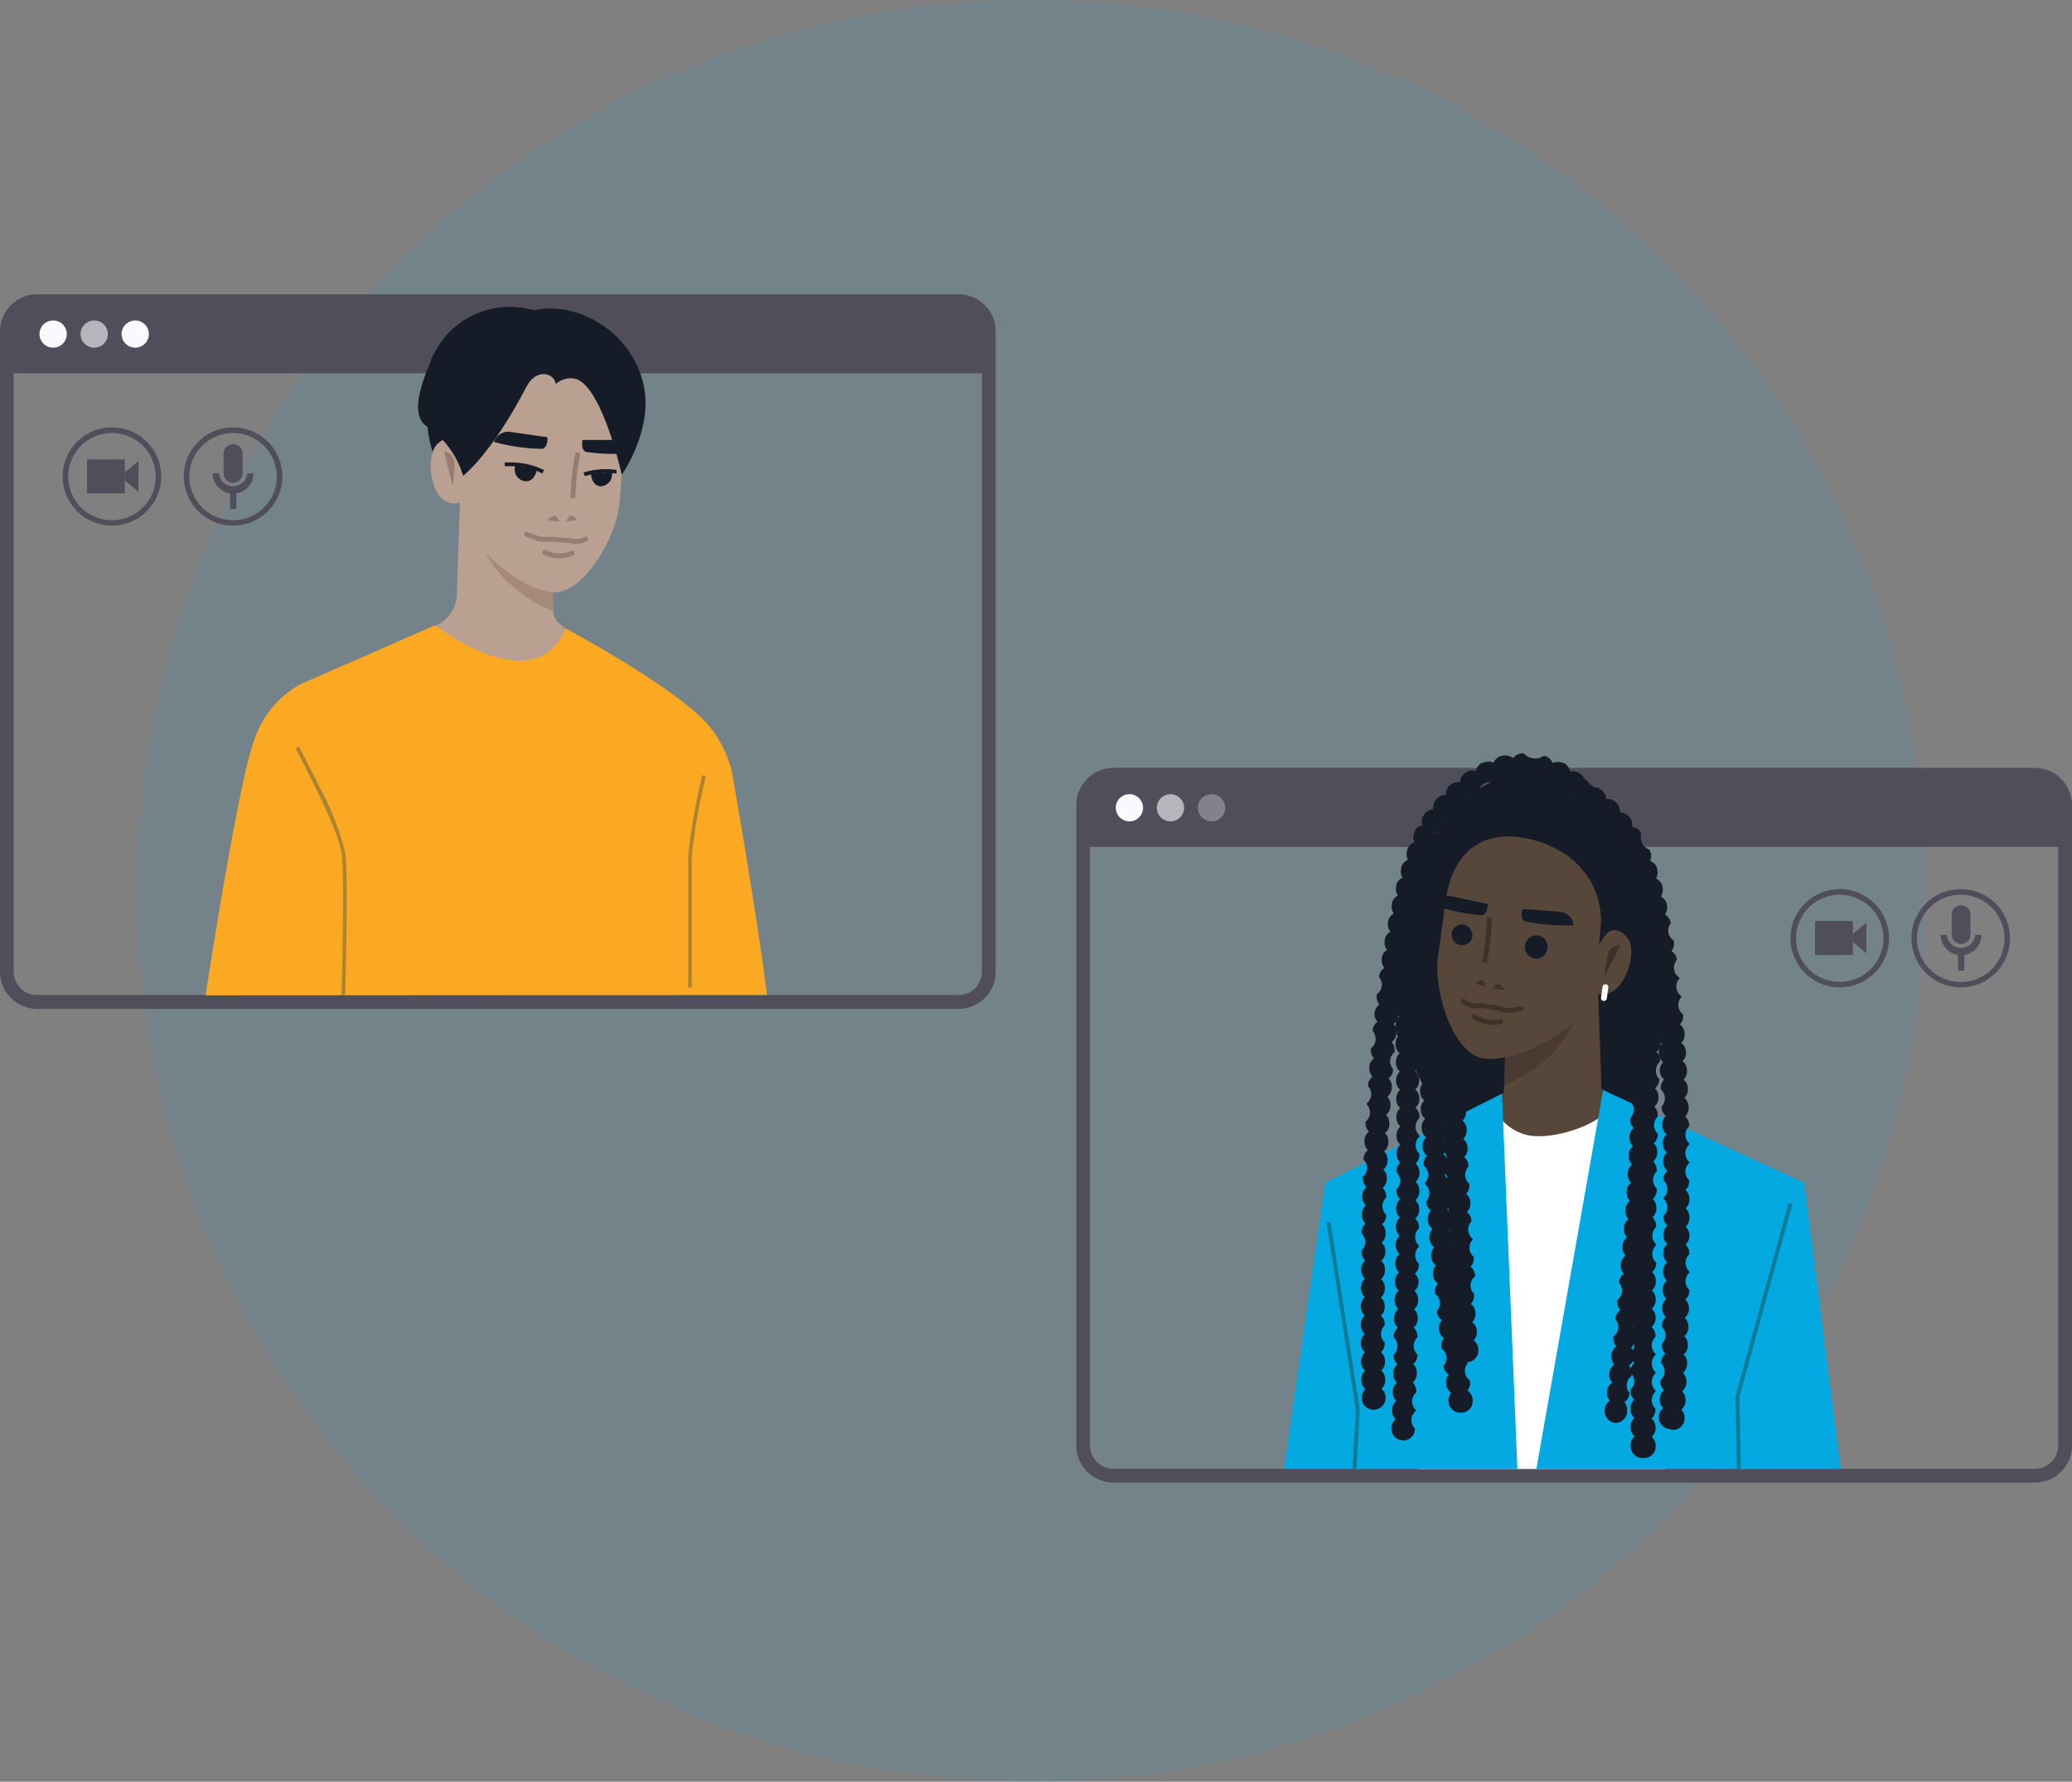 <svg xmlns="http://www.w3.org/2000/svg" xmlns:xlink="http://www.w3.org/1999/xlink" width="157" height="135" fill="none" xmlns:v="https://vecta.io/nano"><rect width="100%" height="100%" fill="#808080" stroke="none"/><path opacity=".1" d="M78.148 135c37.402 0 67.722-30.221 67.722-67.5S115.55 0 78.148 0 10.426 30.221 10.426 67.5 40.746 135 78.148 135z" fill="#05a9e1"/><g fill="#514e5b"><path d="M72.623 76.444H2.816a2.83 2.83 0 0 1-1.992-.828A2.81 2.81 0 0 1 0 73.628v-48.52a2.81 2.81 0 0 1 .824-1.988 2.83 2.83 0 0 1 1.992-.828h69.807a2.83 2.83 0 0 1 1.081.214c.343.141.654.349.916.61s.471.572.612.913.215.708.215 1.077v48.52c0 .37-.073.736-.215 1.077s-.35.652-.612.913-.574.469-.916.61a2.83 2.83 0 0 1-1.081.214zM2.816 23.323c-.473 0-.926.187-1.26.52s-.522.785-.522 1.256v48.52c0 .471.188.923.522 1.256s.788.52 1.26.52h69.807c.473 0 .926-.187 1.26-.52s.522-.785.522-1.256V25.108c0-.471-.188-.923-.522-1.256s-.787-.52-1.26-.52l-69.807-.009z"/><path d="M74.931 28.279H.517v-3.171c-.001-.302.057-.601.172-.88a2.29 2.29 0 0 1 .498-.746 2.3 2.3 0 0 1 .747-.499c.28-.116.579-.175.882-.175h69.807a2.31 2.31 0 0 1 1.632.674c.433.431.676 1.017.676 1.627v3.171z"/></g><g fill="#f8fafd"><use xlink:href="#B"/><path opacity=".6" d="M8.171 25.313a1.03 1.03 0 0 1-.174.572c-.114.169-.275.301-.464.379s-.397.098-.597.059-.385-.138-.529-.282a1.03 1.03 0 0 1-.283-.527c-.04-.2-.02-.407.059-.595a1.03 1.03 0 0 1 .381-.462c.17-.113.37-.174.574-.174.274 0 .537.109.731.302a1.03 1.03 0 0 1 .303.729z"/><use xlink:href="#B" x="6.22" opacity=".3"/></g><g fill="#514e5b"><path d="M154.175 112.334H84.368c-.748-.002-1.464-.3-1.992-.828a2.81 2.81 0 0 1-.824-1.987v-48.52a2.81 2.81 0 0 1 .824-1.988 2.83 2.83 0 0 1 1.992-.828h69.807c.371 0 .738.073 1.081.214a2.83 2.83 0 0 1 .917.61 2.82 2.82 0 0 1 .612.913c.142.342.215.708.215 1.077v48.52c0 .746-.298 1.463-.827 1.991a2.83 2.83 0 0 1-1.998.824zm-69.807-53.12c-.473 0-.926.187-1.26.52s-.522.785-.522 1.256v48.52c0 .471.188.923.522 1.256s.787.52 1.26.52h69.807c.473 0 .926-.187 1.26-.52a1.77 1.77 0 0 0 .522-1.256V60.999a1.77 1.77 0 0 0-.522-1.256c-.334-.333-.787-.52-1.26-.52l-69.807-.009z"/><path d="M156.483 64.169H82.069v-3.171c0-.609.242-1.192.673-1.623a2.31 2.31 0 0 1 1.626-.677h69.807a2.31 2.31 0 0 1 1.632.674c.433.431.676 1.016.676 1.627v3.171z"/></g><g fill="#f8fafd"><path d="M86.613 61.203a1.03 1.03 0 0 1-.174.572c-.114.169-.275.301-.464.38s-.397.098-.597.059-.385-.138-.529-.282a1.03 1.03 0 0 1-.283-.528c-.04-.2-.019-.407.059-.595a1.03 1.03 0 0 1 .381-.462c.17-.113.37-.174.574-.174.273.002.535.112.728.304s.303.453.305.726z"/><path opacity=".6" d="M89.723 61.203a1.03 1.03 0 0 1-.638.952c-.189.078-.397.098-.597.059s-.385-.138-.529-.282a1.03 1.03 0 0 1-.283-.528c-.04-.2-.019-.407.059-.595a1.03 1.03 0 0 1 .381-.462c.17-.113.37-.174.574-.174.273.002.535.112.728.304s.303.453.305.726z"/><path opacity=".3" d="M92.833 61.203a1.03 1.03 0 0 1-.638.952c-.189.078-.397.098-.597.059s-.385-.138-.529-.282a1.03 1.03 0 0 1-.283-.528c-.04-.2-.02-.407.059-.595a1.03 1.03 0 0 1 .381-.462c.17-.113.37-.174.574-.174.273.002.535.112.728.304s.303.453.305.726z"/></g><g fill="#514e5b"><path d="M9.463 34.807H6.594v2.576h2.869v-2.576z"/><path d="M10.497 37.258l-1.034-.844v-.631l1.034-.853v2.327zm7.886-1.385a.71.71 0 0 1-.209.502c-.134.133-.315.208-.504.208-.094.001-.188-.016-.276-.051s-.167-.087-.234-.153a.71.71 0 0 1-.212-.506v-1.51a.71.71 0 0 1 .212-.506c.067-.066.147-.118.234-.153a.72.72 0 0 1 .276-.052c.189 0 .37.075.504.208a.71.71 0 0 1 .209.502v1.51zM17.67 37.4a1.55 1.55 0 0 1-1.093-.45c-.29-.288-.455-.679-.457-1.087h.472a1.07 1.07 0 0 0 .347.696 1.08 1.08 0 0 0 1.454 0c.199-.181.322-.429.347-.696h.472a1.54 1.54 0 0 1-.454 1.084c-.289.288-.679.45-1.088.453z"/><path d="M17.911 37.169h-.472v1.403h.472v-1.403zm-9.419 2.656c-.739.002-1.462-.215-2.078-.623a3.72 3.72 0 0 1-1.379-1.67 3.71 3.71 0 0 1-.215-2.152 3.72 3.72 0 0 1 1.022-1.908 3.74 3.74 0 0 1 1.914-1.019c.725-.143 1.477-.069 2.159.214a3.73 3.73 0 0 1 1.675 1.374 3.71 3.71 0 0 1 .625 2.071 3.72 3.72 0 0 1-1.093 2.623 3.74 3.74 0 0 1-2.631 1.09zm0-7.016a3.32 3.32 0 0 0-1.844.553c-.546.362-.973.877-1.225 1.481s-.319 1.268-.192 1.91a3.3 3.3 0 0 0 .905 1.694 3.32 3.32 0 0 0 1.697.907 3.33 3.33 0 0 0 1.917-.187 3.31 3.31 0 0 0 1.489-1.217c.365-.543.559-1.183.559-1.837a3.31 3.31 0 0 0-.97-2.331 3.33 3.33 0 0 0-2.336-.973zm9.178 7.016a3.74 3.74 0 0 1-2.078-.623c-.615-.408-1.095-.989-1.379-1.67a3.71 3.71 0 0 1-.215-2.152 3.72 3.72 0 0 1 1.022-1.908 3.74 3.74 0 0 1 1.914-1.019c.725-.143 1.477-.069 2.159.214a3.73 3.73 0 0 1 1.675 1.374c.41.613.627 1.334.626 2.071-.002.984-.396 1.927-1.094 2.623a3.74 3.74 0 0 1-2.631 1.09zm0-7.016a3.32 3.32 0 0 0-1.844.553c-.546.362-.973.877-1.225 1.481s-.319 1.268-.192 1.91a3.3 3.3 0 0 0 .905 1.694 3.32 3.32 0 0 0 1.697.907c.643.128 1.31.063 1.916-.187a3.31 3.31 0 0 0 1.489-1.217c.365-.543.559-1.183.559-1.837a3.31 3.31 0 0 0-.97-2.331 3.33 3.33 0 0 0-2.336-.973zm122.729 36.974h-2.869v2.576h2.869v-2.576z"/><path d="M141.424 72.234l-1.025-.844v-.63l1.025-.853v2.327zm7.886-1.421a.71.71 0 0 1-.209.502c-.134.133-.315.208-.504.208s-.37-.075-.504-.208a.71.71 0 0 1-.209-.502v-1.51a.71.71 0 0 1 .209-.502c.134-.133.315-.208.504-.208s.37.075.504.208a.71.71 0 0 1 .209.502v1.51z"/><path d="M148.597 72.376a1.55 1.55 0 0 1-.59-.117c-.187-.077-.357-.191-.5-.333a1.53 1.53 0 0 1-.334-.499 1.52 1.52 0 0 1-.117-.588h.463a1.07 1.07 0 0 0 .347.696 1.08 1.08 0 0 0 1.454 0c.198-.181.322-.429.346-.696h.473a1.55 1.55 0 0 1-.454 1.084c-.289.288-.68.45-1.088.453z"/><path d="M148.838 72.145h-.473v1.403h.473v-1.403zm-9.437 2.665a3.74 3.74 0 0 1-2.075-.628 3.72 3.72 0 0 1-1.375-1.672 3.71 3.71 0 0 1-.211-2.151 3.72 3.72 0 0 1 1.024-1.905 3.73 3.73 0 0 1 1.914-1.016 3.75 3.75 0 0 1 2.158.215 3.73 3.73 0 0 1 1.674 1.375 3.71 3.71 0 0 1 .625 2.07 3.72 3.72 0 0 1-1.097 2.626 3.74 3.74 0 0 1-2.637 1.087zm0-7.017a3.32 3.32 0 0 0-1.841.557 3.3 3.3 0 0 0-1.221 1.483 3.29 3.29 0 0 0-.189 1.909c.128.641.444 1.23.907 1.692a3.32 3.32 0 0 0 1.697.904c.643.127 1.31.062 1.916-.188a3.31 3.31 0 0 0 1.487-1.217 3.29 3.29 0 0 0 .559-1.835c-.002-.876-.352-1.715-.974-2.334a3.33 3.33 0 0 0-2.341-.97zm9.178 7.017a3.74 3.74 0 0 1-2.077-.624 3.71 3.71 0 0 1-1.379-1.67c-.283-.681-.359-1.429-.215-2.152s.5-1.387 1.022-1.908a3.74 3.74 0 0 1 1.914-1.019c.725-.143 1.477-.069 2.159.214s1.266.761 1.675 1.374a3.71 3.71 0 0 1 .626 2.071c-.002.984-.396 1.927-1.094 2.623a3.74 3.74 0 0 1-2.631 1.09zm0-7.017a3.32 3.32 0 0 0-1.844.553 3.31 3.31 0 0 0-1.225 1.481 3.29 3.29 0 0 0-.192 1.91 3.3 3.3 0 0 0 .905 1.694 3.32 3.32 0 0 0 1.697.907c.644.128 1.311.063 1.917-.186s1.124-.673 1.489-1.217.559-1.183.559-1.837a3.31 3.31 0 0 0-.97-2.331 3.33 3.33 0 0 0-2.336-.973z"/></g><path d="M113.693 58.841l-3.341 1.91-2.593 4.308-1.934 13.287 1.488 2.824 4.839 10.019 11.325-3.73.82-11.244-.24-7.452-3.048-6.679-7.316-3.242z" fill="#151c28"/><g fill="#57463a"><path d="M123.771 83.78l-3.733-1.998-5.427.444-1.568 1.306 2.914 6.439 4.633-1.235 3.181-4.956z"/><path d="M121.375 83.389l-3.734 1.661-3.734-1.163.303-7.558 6.844-2.46.321 9.521z"/></g><path d="M126.169 111.304l3.181-24.14a20.6 20.6 0 0 0-7.129-3.695c-.419 1.581-4.393 2.957-6.425 2.549a3.66 3.66 0 0 1-1.729-.896c-.485-.449-.839-1.02-1.024-1.653l-7.129 4.29c-.16.133 1.578 23.545 1.578 23.545h18.677z" fill="#fff"/><path d="M139.481 111.304l-2.78-21.689-15.229-7.016-5.061 28.705h23.07zm-42.192 0l3.127-21.689 13.393-6.75 1.167 28.439H97.289z" fill="#05a9e1"/><path d="M131.604 111.304l-.107-5.498 4.028-14.654.285.071-4.01 14.619.107 5.462h-.303zm-28.826 0h-.303l.258-4.485-2.219-14.184.294-.044 2.228 14.21-.009.018-.249 4.485z" fill="#087b96"/><g fill="#151c28"><path d="M122.39 107.813a.89.89 0 0 0 .585-.208c.163-.136.272-.327.306-.538v-.142c.018-.122.01-.247-.024-.367a.88.88 0 0 0-.172-.325.89.89 0 0 0 .256-.262c.065-.104.109-.221.127-.342v-.089a.88.88 0 0 1-.2-.686c.015-.121.057-.239.12-.344s.149-.196.25-.267v-.089a.88.88 0 0 0-.035-.364c-.037-.118-.098-.227-.179-.32.104-.068.192-.158.256-.264s.105-.225.118-.348v-.08c.014-.123.002-.247-.035-.365a.87.87 0 0 0-.179-.319.9.9 0 0 0 .254-.271c.064-.107.106-.227.121-.351v-.08a.88.88 0 0 1-.177-.319c-.036-.117-.047-.24-.033-.362s.054-.24.116-.346.146-.197.245-.27v-.088c.013-.124 0-.248-.039-.366a.88.88 0 0 0-.184-.319.89.89 0 0 0 .247-.268.9.9 0 0 0 .119-.344v-.089c.012-.123-.001-.248-.039-.365s-.101-.226-.184-.318a.89.89 0 0 0 .247-.268.88.88 0 0 0 .118-.345v-.089c-.081-.091-.143-.198-.181-.315s-.052-.239-.04-.361a.87.87 0 0 1 .108-.347c.059-.107.14-.2.238-.275v-.089c.014-.123 0-.247-.04-.363s-.105-.223-.192-.312a.89.89 0 0 0 .246-.278.9.9 0 0 0 .111-.353v-.053c-.084-.09-.149-.197-.189-.314s-.056-.24-.046-.363a.88.88 0 0 1 .104-.35.89.89 0 0 1 .238-.279v-.08a.9.9 0 0 0-.047-.367c-.042-.118-.108-.226-.194-.316a.89.89 0 0 0 .348-.631v-.08c.009-.123-.008-.247-.049-.363s-.107-.222-.192-.312a.89.89 0 0 0 .236-.28.9.9 0 0 0 .103-.351v-.089a.83.83 0 0 0-.055-.362c-.044-.115-.114-.219-.204-.304a.9.9 0 0 0 .238-.284c.058-.11.092-.231.101-.356v-.08a.89.89 0 0 0-.057-.365c-.045-.116-.113-.222-.202-.31a.89.89 0 0 0 .233-.285.88.88 0 0 0 .097-.355v-.08a.88.88 0 0 0-.061-.366.9.9 0 0 0-.206-.309c.096-.078.176-.175.232-.285a.88.88 0 0 0 .097-.354v-.08a.88.88 0 0 0-.061-.366c-.046-.116-.116-.222-.206-.309.095-.079.173-.176.228-.286a.89.89 0 0 0 .093-.353v-.107c.002-.123-.022-.244-.069-.358s-.118-.215-.207-.3c.094-.081.171-.18.224-.291s.084-.233.088-.357v-.089c0-.123-.024-.245-.074-.358s-.121-.215-.212-.299c.093-.081.168-.181.22-.292s.081-.233.083-.356v-.089c.001-.123-.024-.245-.073-.359s-.121-.215-.212-.299c.093-.083.166-.184.217-.298s.077-.236.077-.36v-.08c-.092-.083-.165-.185-.215-.298s-.076-.236-.076-.359.025-.246.076-.359a.88.88 0 0 1 .215-.298v-.089a.88.88 0 0 1-.215-.298c-.051-.113-.076-.236-.076-.359s.025-.246.076-.359a.88.88 0 0 1 .215-.298v-.089a.87.87 0 0 0-.093-.353c-.055-.11-.132-.208-.227-.286a.91.91 0 0 0 .206-.309c.046-.116.066-.241.061-.366v-.08a.89.89 0 0 0-.339-.648.88.88 0 0 0 .201-.31.89.89 0 0 0 .058-.365v-.062a.89.89 0 0 1-.245-.281c-.06-.11-.097-.231-.107-.356s.006-.251.049-.369.109-.226.196-.317v-.08a.88.88 0 0 1-.253-.275c-.064-.109-.104-.229-.118-.355a.9.9 0 0 1 .228-.694v-.08c-.016-.125-.058-.245-.124-.352s-.155-.199-.259-.27a.87.87 0 0 0 .173-.33.88.88 0 0 0 .023-.372v-.08c-.02-.125-.067-.245-.138-.351s-.164-.195-.272-.262c.077-.1.132-.215.161-.337a.87.87 0 0 0 .008-.373v-.08a.88.88 0 0 0-.153-.345.89.89 0 0 0-.283-.25.89.89 0 0 0 .144-.345c.023-.124.02-.252-.011-.374v-.089c-.034-.124-.095-.239-.178-.337s-.186-.177-.303-.232c.068-.109.11-.232.126-.359a.88.88 0 0 0-.037-.378v-.08c-.044-.123-.115-.234-.207-.326s-.204-.163-.327-.207c.055-.118.084-.247.084-.377s-.029-.259-.084-.378v-.089a.9.9 0 0 0-.597-.48.89.89 0 0 0 .038-.393c-.017-.132-.063-.259-.136-.371l-.054-.08a.89.89 0 0 0-.302-.272c-.121-.066-.255-.104-.393-.11a.88.88 0 0 0-.047-.41c-.048-.131-.127-.249-.229-.345l-.062-.062a.97.97 0 0 1-.714-.223.96.96 0 0 1-.338-.665l-.071-.053c-.104-.079-.224-.134-.352-.162s-.26-.027-.388.002a.89.89 0 0 0-.133-.366c-.071-.111-.165-.204-.277-.274l-.08-.044a.89.89 0 0 0-.766-.062c-.037-.131-.103-.253-.194-.354a.9.9 0 0 0-.332-.232h-.08c-.131-.049-.273-.067-.412-.051a.89.89 0 0 0-.39.14c-.067-.127-.163-.236-.281-.318s-.254-.134-.396-.152h-.107a1.34 1.34 0 0 1-1.613.133h-.107c-.132.276-.343.507-.606.665s-.567.235-.873.223l-.116.124 1.354 1.093c0-.088.024-.175.068-.251s.109-.139.186-.183a.5.5 0 0 1 .253-.064c.088.001.175.026.251.072h.053a.89.89 0 0 0 .464-.311.83.83 0 0 0 .516.24h.063c.206.022.415-.028.588-.142a.89.89 0 0 0 .463.408h.072c.209.082.441.082.65 0 .059.218.199.405.392.524h.062c.201.122.441.16.669.107.028.231.147.441.329.586l.063.044c.116-.021.236-.016.351.015a.81.81 0 0 1 .311.163c.09.076.162.172.211.279s.073.225.071.343l.054.053a.89.89 0 0 0 .579.231c-.019.106-.015.215.009.321a.81.81 0 0 0 .134.292v.062a.89.89 0 0 0 .543.364.89.89 0 0 0 0 .657v.071c.047.106.116.201.202.279a.84.84 0 0 0 .297.174.89.89 0 0 0 0 .684v.071c.04.111.101.213.181.3s.175.157.283.207c-.065.1-.107.213-.124.331s-.008.238.026.352v.08a.87.87 0 0 0 .159.314.88.88 0 0 0 .268.228c-.069.099-.117.21-.141.327s-.025.239-.001.356v.08a.89.89 0 0 0 .41.568c-.077.093-.133.201-.164.318s-.036.238-.015.357v.08c.02.12.064.235.13.337s.152.19.254.258a.88.88 0 0 0-.173.316.89.89 0 0 0-.032.359v.08a.88.88 0 0 0 .365.604c-.081.09-.142.196-.18.31a.88.88 0 0 0-.043.356v.08c.012.122.049.24.109.347a.89.89 0 0 0 .239.275.88.88 0 0 0-.188.304.87.87 0 0 0-.053.353v.089c.091.078.165.173.219.281s.083.224.09.344-.011.239-.052.351-.104.216-.186.303v.08a.89.89 0 0 0 .093.353.9.9 0 0 0 .228.286c-.089.082-.159.183-.205.295a.84.84 0 0 0-.062.353v.089c.088.083.157.183.205.293a.88.88 0 0 1 .072.35.88.88 0 0 1-.072.35c-.048.111-.117.211-.205.294v.08c.003.123.031.244.083.356s.127.211.22.292c-.091.082-.165.182-.215.294a.87.87 0 0 0-.079.355v.08a.88.88 0 0 1 .282.648.88.88 0 0 1-.282.648v.151c-.001.121.023.241.071.353a.88.88 0 0 0 .205.296c-.093.081-.168.181-.22.292s-.08.233-.083.356v.08c.089.083.16.184.209.295s.073.232.073.353-.025.242-.073.353-.12.212-.209.295v.08c-.002.123.022.244.069.357s.118.215.207.3a.9.9 0 0 0-.228.286c-.055.11-.086.23-.093.353v.08c-.004.123.018.246.064.361a.88.88 0 0 0 .204.305c-.097.078-.176.175-.233.285a.88.88 0 0 0-.097.354v.08c-.005.123.015.245.059.36a.9.9 0 0 0 .2.306c-.096.077-.175.172-.231.281s-.091.228-.099.35v.08a.88.88 0 0 0 .055.359.89.89 0 0 0 .194.307.9.9 0 0 0-.231.281.89.89 0 0 0-.098.35v.08c-.008.124.01.248.053.364s.11.222.196.311a.89.89 0 0 0-.239.275.87.87 0 0 0-.108.347v.089a.89.89 0 0 0 .05.358c.042.115.106.219.19.308a.89.89 0 0 0-.239.275.87.87 0 0 0-.108.347v.089a.89.89 0 0 0 .05.358c.042.115.106.219.19.308-.1.072-.183.165-.243.272a.83.83 0 0 0-.104.35v.089a.87.87 0 0 0 .045.362.88.88 0 0 0 .186.313c-.098.072-.18.164-.242.269a.89.89 0 0 0-.114.343v.089c-.012.122.002.245.041.361a.88.88 0 0 0 .182.314c-.099.072-.181.164-.242.27s-.101.222-.115.343v.089a.89.89 0 0 1 .177.314c.036.116.049.238.036.358s-.05.237-.109.343a.89.89 0 0 1-.237.272v.08a.87.87 0 0 0 .039.365c.038.118.101.226.183.319a.89.89 0 0 0-.247.268.88.88 0 0 0-.118.344v.08a.89.89 0 0 1 .209.682c-.014.121-.053.239-.115.345s-.146.198-.245.27v.08a.88.88 0 0 0 .034.364c.037.118.098.227.179.32a.84.84 0 0 0-.365.604v.088c-.014.123-.002.247.035.365a.89.89 0 0 0 .179.319c-.101.07-.186.159-.25.263a.87.87 0 0 0-.124.341v.08a.9.9 0 0 0 .034.365c.037.117.098.226.18.319a.89.89 0 0 0-.256.262c-.066.104-.109.22-.128.342v.08c-.016.123-.006.249.029.368s.095.23.176.325c-.104.064-.193.151-.259.254s-.109.219-.124.341v.089a.89.89 0 0 0 .74.985h.053z"/><path d="M124.564 110.478c.237 0 .464-.094.631-.26a.89.89 0 0 0 .261-.628v-.08a.88.88 0 0 0-.084-.356c-.052-.112-.127-.211-.219-.292.091-.083.164-.182.215-.294s.077-.232.079-.355v-.089c-.003-.123-.031-.244-.083-.356a.9.9 0 0 0-.22-.292c.091-.082.164-.182.215-.294a.9.9 0 0 0 .079-.354v-.089a.9.9 0 0 1-.209-.295c-.048-.112-.073-.232-.073-.354s.025-.241.073-.353a.9.9 0 0 1 .209-.295v-.089a.89.89 0 0 1-.209-.295c-.048-.111-.073-.232-.073-.353a.89.89 0 0 1 .282-.648v-.089a.9.9 0 0 1-.209-.295c-.048-.112-.073-.232-.073-.354s.025-.241.073-.353a.9.9 0 0 1 .209-.295v-.089a.89.89 0 0 1-.209-.295c-.048-.111-.073-.232-.073-.353a.89.89 0 0 1 .282-.648v-.089a.9.9 0 0 0-.079-.355c-.051-.112-.124-.212-.215-.294a.88.88 0 0 0 .303-.657v-.071c.001-.123-.024-.245-.073-.359a.91.91 0 0 0-.212-.299c.09-.081.162-.18.213-.29a.9.9 0 0 0 .081-.35v-.089a.89.89 0 0 0-.078-.36.88.88 0 0 0-.216-.298.82.82 0 0 0 .225-.29.81.81 0 0 0 .077-.359v-.08c.001-.123-.024-.245-.073-.359a.88.88 0 0 0-.212-.299.82.82 0 0 0 .303-.639v-.089a.88.88 0 0 1-.282-.648.88.88 0 0 1 .282-.648v-.089a.88.88 0 0 1-.208-.295c-.049-.112-.074-.232-.074-.353s.025-.242.074-.353a.88.88 0 0 1 .208-.295v-.089c.002-.123-.021-.244-.069-.357a.88.88 0 0 0-.207-.3c.092-.08.166-.178.218-.288a.89.89 0 0 0 .085-.351v-.089c.001-.123-.024-.245-.073-.359a.88.88 0 0 0-.212-.299.9.9 0 0 0 .223-.287.88.88 0 0 0 .089-.352v-.16c-.089-.083-.16-.183-.209-.295s-.073-.232-.073-.353.025-.242.073-.353.12-.212.209-.295v-.089c.002-.123-.022-.244-.069-.357s-.118-.215-.207-.3a.9.9 0 0 0 .223-.287c.053-.11.083-.23.088-.352v-.08c.005-.124-.017-.246-.063-.361a.88.88 0 0 0-.204-.305c.094-.08.169-.177.223-.287a.88.88 0 0 0 .089-.352v-.08a.89.89 0 0 1-.212-.296c-.049-.112-.075-.234-.075-.356a.89.89 0 0 1 .287-.653v-.08a.82.82 0 0 0-.057-.364c-.047-.115-.118-.219-.21-.303a.9.9 0 0 0 .228-.286c.055-.11.086-.23.093-.353v-.08c.004-.124-.018-.247-.064-.361a.88.88 0 0 0-.204-.305c.094-.078.171-.174.226-.282s.088-.227.095-.349v-.089c-.085-.087-.152-.191-.195-.305s-.062-.235-.056-.357a.87.87 0 0 1 .09-.35.89.89 0 0 1 .223-.285v-.089c.005-.123-.017-.246-.063-.361a.88.88 0 0 0-.204-.305.9.9 0 0 0 .23-.29.89.89 0 0 0 .091-.358v-.08c.002-.125-.022-.249-.072-.363s-.122-.218-.213-.303c.095-.081.172-.182.226-.295a.89.89 0 0 0 .086-.362v-.027a.88.88 0 0 0-.076-.364c-.051-.115-.125-.218-.219-.302a.87.87 0 0 0 .217-.298.89.89 0 0 0 .078-.36v-.089c-.092-.083-.166-.185-.216-.298a.89.89 0 0 1 0-.719c.05-.113.124-.215.216-.298v-.089c-.006-.125-.039-.248-.096-.359s-.136-.21-.234-.289c.088-.088.156-.194.201-.31a.89.89 0 0 0 .057-.365v-.089a.89.89 0 0 1-.361-.64.89.89 0 0 1 .047-.373.9.9 0 0 1 .198-.32v-.08a.88.88 0 0 0-.118-.355c-.065-.109-.152-.203-.256-.275.081-.096.14-.209.174-.33s.041-.248.022-.372v-.133a.88.88 0 0 0-.144-.347.89.89 0 0 0-.275-.257.89.89 0 0 0 .164-.341c.029-.124.031-.253.006-.378v-.089c-.029-.125-.085-.241-.163-.343s-.178-.184-.292-.244a.88.88 0 0 0 .133-.353c.018-.126.01-.254-.026-.376v-.089c-.118-.053-.224-.13-.312-.225a.95.95 0 0 1-.199-.329c-.043-.122-.061-.251-.053-.38s.042-.255.101-.371v-.08c-.049-.122-.127-.23-.226-.317a.84.84 0 0 0-.344-.181c.057-.119.086-.25.086-.382s-.029-.263-.086-.382l-.045-.08a.89.89 0 0 0-.268-.284c-.11-.074-.234-.122-.365-.142.032-.13.034-.265.007-.396a.89.89 0 0 0-.167-.359l-.054-.071c-.083-.103-.189-.186-.31-.243s-.252-.086-.385-.086c.013-.132-.005-.265-.051-.39s-.12-.237-.216-.33l-.071-.062c-.099-.09-.217-.157-.345-.195s-.263-.048-.395-.027a.89.89 0 0 0-.107-.374c-.064-.115-.152-.215-.258-.292l-.08-.053c-.109-.073-.232-.121-.362-.141a.89.89 0 0 0-.387.026c-.025-.129-.079-.252-.158-.358a.89.89 0 0 0-.296-.255l-.081-.044a.96.96 0 0 1-.375.061c-.128-.005-.254-.035-.37-.089s-.221-.13-.307-.225-.152-.205-.195-.326h-.08c-.123-.05-.256-.072-.388-.064a.9.9 0 0 0-.379.109c-.053-.123-.134-.233-.235-.32s-.223-.151-.353-.186h-.098a1.58 1.58 0 0 1-1.728 0l-.143.044a12.49 12.49 0 0 1-1.123 1.981c-.006.056-.006.113 0 .169l1.693-.4v-.124a.89.89 0 0 0 .383-.231c.12.144.282.246.464.293h.071c.218.052.447.02.642-.089.09.212.259.381.472.471h.071c.107-.051.224-.078.343-.078s.236.025.343.075a.81.81 0 0 1 .278.214.8.8 0 0 1 .159.312h.062c.209.109.452.132.678.062a.82.82 0 0 0 .12.317c.061.096.141.179.236.243l.062.044c.191.129.424.18.651.142.003.113.029.223.077.326s.115.194.199.269l.054.053a.89.89 0 0 0 .614.24c-.021.222.043.444.179.622l.053.062a.83.83 0 0 0 .252.222c.098.056.206.093.318.106-.059.221-.03.457.081.657v.062c.053.101.128.19.218.261a.82.82 0 0 0 .307.148c-.089.216-.089.459 0 .675v.071a.89.89 0 0 0 .482.471c-.113.207-.139.45-.072.675v.08c.107.051.202.124.277.215s.13.198.16.312.034.234.012.35-.068.226-.137.322v.08a.88.88 0 0 0 .144.32.89.89 0 0 0 .257.239.83.83 0 0 0-.156.315c-.03.115-.034.235-.013.351v.08a.82.82 0 0 0 .123.334.83.83 0 0 0 .251.252c-.077.091-.135.198-.171.312s-.047.235-.034.354v.08a.88.88 0 0 0 .112.337.89.89 0 0 0 .236.267.88.88 0 0 0-.19.308.89.89 0 0 0-.051.358v.08a.83.83 0 0 1 .235.273c.057.107.09.226.096.347s-.015.242-.062.355a.82.82 0 0 1-.207.295v.089c.007.121.037.239.091.347a.9.9 0 0 0 .221.283c-.089.083-.161.183-.21.295a.9.9 0 0 0-.075.354v.08c.003.121.03.24.081.35s.123.208.213.29c-.091.082-.164.182-.215.293s-.077.232-.079.355v.08a.9.9 0 0 0 .075.354c.049.112.121.212.21.295a.9.9 0 0 0-.223.287c-.053.11-.084.23-.089.352v.08a.88.88 0 0 0 .277.657c-.095.079-.173.176-.228.286a.89.89 0 0 0-.093.353v.08a.89.89 0 0 0 .065.356c.046.113.115.216.202.301-.096.078-.176.175-.232.285a.88.88 0 0 0-.097.355v.08c.086.087.154.192.198.306s.064.237.058.36-.037.243-.092.353-.132.207-.227.286v.089c.087.087.155.191.2.305s.066.237.061.359-.036.243-.09.353-.13.208-.224.288v.08a.82.82 0 0 0 .267.666.9.9 0 0 0-.23.29.89.89 0 0 0-.091.358v.08c-.003.124.02.248.068.362a.88.88 0 0 0 .208.304c-.095.079-.172.176-.227.286a.87.87 0 0 0-.093.353v.089a.89.89 0 0 0 .065.356.88.88 0 0 0 .202.301c-.095.08-.171.18-.225.291a.9.9 0 0 0-.087.357v.08a.9.9 0 0 0 .067.362c.048.115.119.218.209.304a.9.9 0 0 0-.223.287c-.053.11-.084.23-.089.352v.089a.88.88 0 0 0 .277.657c-.095.081-.171.18-.225.291s-.083.233-.087.357v.08c-.002.123.021.244.069.357a.88.88 0 0 0 .207.3c-.093.081-.168.181-.22.292s-.08.233-.083.356v.089c-.001.123.024.245.073.358s.121.215.212.299a.82.82 0 0 0-.225.29c-.053.112-.079.235-.078.359v.08c.091.083.163.184.212.296s.075.234.075.356-.025.244-.075.356-.121.213-.212.296v.08c-.001.123.024.245.073.359a.91.91 0 0 0 .212.299c-.093.082-.169.183-.221.296a.9.9 0 0 0-.082.361v.08c.091.083.163.184.212.296s.075.234.075.356-.025.244-.075.356-.121.213-.212.296v.08a.9.9 0 0 0 .074.359c.049.113.121.215.212.299-.093.081-.168.181-.22.292s-.081.233-.083.356v.089c0 .124.026.246.077.359s.124.215.217.298c-.093.081-.168.181-.22.292a.88.88 0 0 0-.083.356v.08c.09.083.162.184.212.297a.89.89 0 0 1 0 .712c-.05.113-.122.214-.212.297v.089c-.003.123.021.245.072.357s.127.212.222.291c-.094.082-.17.183-.222.296a.89.89 0 0 0-.081.361v.08c.09.083.162.184.212.297a.89.89 0 0 1 0 .712c-.05.113-.122.214-.212.297v.089c.001.122.028.243.079.354a.88.88 0 0 0 .215.294.89.89 0 0 0-.217.298.87.87 0 0 0-.077.359v.08a.88.88 0 0 0 .081.361c.052.113.128.214.222.296a.88.88 0 0 0-.215.294c-.051.111-.078.232-.079.355v.089a.87.87 0 0 0 .083.355.88.88 0 0 0 .22.293c-.093.083-.166.184-.217.297a.88.88 0 0 0-.077.36v.098c-.001.127.025.253.077.369a.89.89 0 0 0 .223.303.9.9 0 0 0 .33.185c.122.037.25.047.376.031z"/><path d="M126.757 108.346c.224.001.441-.083.606-.234a.89.89 0 0 0 .285-.583v-.053a.89.89 0 0 0-.057-.365.9.9 0 0 0-.202-.31c.1-.075.182-.171.239-.282s.088-.233.091-.357v-.08c.004-.124-.017-.247-.063-.362a.91.91 0 0 0-.204-.305c.096-.077.176-.174.232-.285s.09-.23.097-.354v-.089c.005-.123-.017-.246-.063-.361s-.115-.219-.204-.305a.89.89 0 0 0 .321-.639v-.089c.008-.123-.011-.246-.058-.36s-.118-.215-.209-.297a.89.89 0 0 0 .229-.291c.055-.111.086-.233.091-.358v-.08c.005-.123-.017-.246-.063-.361s-.115-.219-.204-.305c.093-.079.169-.177.223-.287a.88.88 0 0 0 .089-.352v-.089c.002-.123-.022-.245-.069-.358s-.118-.215-.207-.299c.096-.08.174-.178.229-.29s.087-.234.091-.358v-.08c.003-.125-.022-.249-.071-.363s-.122-.218-.214-.303c.097-.077.175-.174.229-.285s.082-.232.083-.355v-.089c-.09-.083-.162-.184-.212-.296a.89.89 0 0 1-.075-.356c0-.123.026-.244.075-.356s.122-.213.212-.296v-.089c-.09-.083-.162-.184-.212-.296a.89.89 0 0 1-.075-.356c0-.123.026-.244.075-.356s.122-.213.212-.296v-.089a.87.87 0 0 0-.079-.355c-.051-.112-.124-.212-.215-.294.094-.082.17-.183.222-.296a.88.88 0 0 0 .081-.361v-.036a.89.89 0 0 0-.077-.36.9.9 0 0 0-.217-.298c.091-.082.164-.182.215-.294a.87.87 0 0 0 .079-.355v-.089a.89.89 0 0 0-.077-.36.9.9 0 0 0-.217-.298c.091-.082.164-.182.215-.293a.87.87 0 0 0 .079-.355v-.089c-.003-.123-.031-.244-.083-.356s-.127-.211-.22-.292c.091-.084.163-.186.212-.299s.074-.235.073-.359v-.08a.88.88 0 0 1-.215-.298c-.051-.113-.076-.236-.076-.359s.025-.246.076-.359a.88.88 0 0 1 .215-.298v-.08a.88.88 0 0 1-.215-.298c-.051-.113-.076-.236-.076-.359s.025-.246.076-.359a.88.88 0 0 1 .215-.298v-.08a.88.88 0 0 1-.215-.298c-.051-.113-.076-.236-.076-.359s.025-.246.076-.359a.88.88 0 0 1 .215-.298v-.08c-.001-.125-.031-.248-.086-.361a.84.84 0 0 0-.235-.288.87.87 0 0 0 .209-.304c.048-.115.071-.238.068-.362v-.098c-.005-.124-.036-.247-.092-.358s-.133-.211-.229-.29c.088-.086.158-.19.204-.305s.068-.238.063-.361v-.08a.88.88 0 0 0-.097-.355.9.9 0 0 0-.232-.285c.088-.088.156-.194.201-.31a.89.89 0 0 0 .057-.365v-.08c-.008-.124-.043-.245-.101-.356a.88.88 0 0 0-.238-.284c.09-.085.16-.189.205-.304s.063-.239.054-.362v-.089a.89.89 0 0 0-.348-.631c.087-.089.154-.195.197-.311s.061-.24.053-.364v-.089a.9.9 0 0 0-.111-.353.89.89 0 0 0-.246-.278c.085-.09.15-.196.192-.312s.058-.24.049-.363v-.089a.88.88 0 0 1-.244-.274.9.9 0 0 1-.112-.349c-.013-.123.001-.247.039-.364a.89.89 0 0 1 .183-.318v-.08a.89.89 0 0 1-.254-.271.88.88 0 0 1-.121-.351.89.89 0 0 1 .033-.369c.037-.119.099-.23.182-.324v-.098a.89.89 0 0 1-.261-.266c-.067-.106-.111-.225-.129-.349a.88.88 0 0 1 .203-.699v-.08c-.017-.124-.061-.243-.131-.348s-.162-.192-.27-.256a.88.88 0 0 0 .168-.331c.033-.121.039-.247.019-.371v-.089c-.107-.064-.199-.15-.271-.253a.9.9 0 0 1-.144-.34c-.023-.122-.021-.248.008-.369s.082-.235.157-.334v-.089c-.022-.123-.072-.24-.146-.342s-.171-.185-.281-.245a.9.9 0 0 0 .147-.34.89.89 0 0 0-.005-.37v-.089a.89.89 0 0 0-.166-.333c-.078-.098-.177-.178-.288-.236.07-.106.117-.226.137-.352s.013-.254-.021-.377v-.08c-.036-.122-.097-.235-.18-.332a.89.89 0 0 0-.302-.228.9.9 0 0 0 .115-.357.9.9 0 0 0-.043-.372v-.08a.89.89 0 0 0-.204-.324c-.091-.092-.201-.163-.322-.209a.89.89 0 0 0 0-.746v-.08c-.126-.038-.243-.101-.344-.186s-.185-.187-.246-.304-.097-.244-.107-.375a.98.98 0 0 1 .046-.387l-.053-.071c-.069-.116-.165-.214-.279-.285s-.246-.113-.38-.123c.027-.13.024-.265-.009-.394s-.093-.249-.179-.352l-.062-.062c-.083-.096-.185-.174-.3-.228a.9.9 0 0 0-.368-.083.89.89 0 0 0-.052-.379c-.044-.121-.115-.231-.207-.322l-.062-.062a.89.89 0 0 0-.334-.2c-.125-.041-.257-.055-.388-.039a.89.89 0 0 0-.347-.684l-.072-.053a.89.89 0 0 0-.362-.157c-.131-.025-.266-.02-.395.015-.022-.132-.073-.257-.151-.366a.89.89 0 0 0-.295-.265l-.365-.071c-.123-.061-.259-.093-.396-.093s-.274.032-.397.093c-.048-.129-.125-.245-.226-.339s-.221-.163-.353-.203h-.089c-.136-.036-.279-.04-.417-.011a.89.89 0 0 0-.376.179c-.077-.116-.179-.213-.3-.282s-.256-.11-.395-.117h-.098a.89.89 0 0 0-.41.094c-.127.063-.237.156-.321.27a.9.9 0 0 0-.362-.199c-.135-.037-.276-.042-.413-.014h-.098c-.135.034-.261.099-.366.19a.89.89 0 0 0-.24.334c-.125-.062-.262-.095-.401-.095a.89.89 0 0 0-.401.095h-.081a.89.89 0 0 0-.31.26.9.9 0 0 0-.162.37.89.89 0 0 0-.404-.019c-.134.025-.261.08-.371.161l-.071.053c-.108.084-.194.193-.253.316s-.088.258-.086.395c-.138-.014-.278.004-.408.053s-.247.128-.34.231l-.081.098a.89.89 0 0 0-.177.635c.025.227.136.435.311.582.181.139.408.204.635.181a.89.89 0 0 0 .586-.305c.147-.163.223-.376.214-.595a.89.89 0 0 0 .623-.178l.063-.044c.175-.136.292-.333.329-.551.214.063.442.044.642-.053h.071a.89.89 0 0 0 .428-.453c.191.101.413.13.624.08h.062c.21-.04.396-.161.517-.337.157.142.359.224.57.231h.072c.213.007.421-.062.588-.195a.89.89 0 0 0 .499.364h.071c.21.06.436.041.633-.053.075.206.224.377.419.48h.062a.89.89 0 0 0 .65.071.89.89 0 0 0 .33.559l.063.053a.89.89 0 0 0 .65.169c.003.23.096.45.258.613l.063.053a.89.89 0 0 0 .29.192c.109.044.225.067.342.066-.023.233.048.466.197.648l.053.062a.89.89 0 0 0 .597.302.82.82 0 0 0 .107.639v.062a.76.76 0 0 1 .316.133.75.75 0 0 1 .225.258c.055.102.085.215.088.331s-.02.23-.068.335v.08c.05.107.121.203.208.282a.89.89 0 0 0 .3.18.84.84 0 0 0 0 .684v.071a.9.9 0 0 0 .464.515.88.88 0 0 0-.114.333c-.016.118-.007.237.024.351v.08a.84.84 0 0 0 .446.533.88.88 0 0 0-.134.334c-.022.119-.018.241.009.359v.08a.91.91 0 0 0 .156.324.89.89 0 0 0 .272.236.84.84 0 0 0-.151.325c-.026.118-.027.24-.001.358v.08c.024.118.072.231.141.33a.9.9 0 0 0 .26.248c-.073.096-.126.207-.155.325a.89.89 0 0 0-.014.359v.08c.018.12.063.235.13.337s.158.186.262.249c-.076.095-.133.205-.165.323a.88.88 0 0 0-.022.361v.08c.015.121.057.238.124.341a.82.82 0 0 0 .259.254c-.079.094-.139.203-.174.32s-.046.242-.031.363v.08c.017.12.057.236.12.34s.147.194.246.264c-.08.092-.141.199-.178.315s-.049.239-.036.36v.08a.89.89 0 0 1 .237.272c.059.106.097.223.109.343s0 .243-.036.358a.89.89 0 0 1-.177.314v.08c.013.123.052.241.113.348a.88.88 0 0 0 .244.273c-.084.089-.148.194-.19.308a.89.89 0 0 0-.051.358v.089c.011.121.047.239.105.346s.138.201.234.276c-.084.089-.148.194-.19.308a.89.89 0 0 0-.051.358v.08a.89.89 0 0 0 .099.35c.057.109.135.204.231.281-.085.088-.152.192-.195.307s-.061.237-.054.359v.027a.89.89 0 0 0 .098.35.9.9 0 0 0 .231.281.88.88 0 0 0-.199.306.87.87 0 0 0-.059.36v.08a.89.89 0 0 1 .314.635c.005.122-.014.243-.057.357a.89.89 0 0 1-.195.305v.08a.89.89 0 0 0 .093.353c.055.11.133.207.228.286-.087.085-.156.188-.202.301s-.068.234-.065.356v.089a.87.87 0 0 0 .093.353c.055.11.132.207.227.286-.089.085-.159.187-.207.3s-.071.235-.069.357v.08a.9.9 0 0 0 .312.648c-.092.081-.166.181-.215.293s-.073.233-.07.356v.089a.88.88 0 0 0 .089.352c.054.11.129.208.223.287a.88.88 0 0 0-.212.299c-.049.113-.074.235-.073.358v.08c.09.083.162.184.212.296a.89.89 0 0 1 0 .713c-.05.112-.122.213-.212.296v.08a.88.88 0 0 1 .282.648.88.88 0 0 1-.282.648v.08c-.001.123.024.245.073.359s.121.215.212.299a.88.88 0 0 0-.215.294.87.87 0 0 0-.079.355v.089c0 .124.026.246.077.36a.9.9 0 0 0 .217.298c-.096.079-.173.178-.226.29a.82.82 0 0 0-.077.359v.08a.88.88 0 0 0 .285.648c-.093.081-.168.181-.22.293s-.08.233-.083.356v.089c-.001.121.023.241.071.353a.88.88 0 0 0 .205.296.9.9 0 0 0-.22.292c-.052.112-.08.233-.083.356v.08c-.002.123.022.244.069.357s.118.215.208.3a.87.87 0 0 0-.312.648v.08c-.002.123.021.244.069.357a.88.88 0 0 0 .207.3c-.093.079-.169.177-.223.288a.88.88 0 0 0-.089.352v.089c.089.083.16.183.208.295s.074.231.074.353-.025.242-.074.353-.119.212-.208.295v.08c-.003.124.02.248.067.363s.119.218.209.303a.91.91 0 0 0-.228.287c-.055.11-.086.23-.093.353v.08a.89.89 0 0 1 .256.66c-.005.121-.035.241-.088.35s-.128.207-.221.287v.08a.89.89 0 0 0 .059.36.91.91 0 0 0 .199.306c-.095.078-.172.176-.227.286a.87.87 0 0 0-.093.353v.071c-.006.123.014.246.059.36s.112.219.199.306c-.096.077-.174.173-.231.281s-.09.228-.099.35v.053a.89.89 0 0 0 .82.888l.25.071z"/><path d="M111.172 103.195c-.221.001-.434-.079-.598-.225s-.269-.347-.293-.565v-.089a.86.86 0 0 1 .049-.363c.041-.116.106-.223.191-.312-.1-.074-.184-.169-.245-.278s-.1-.229-.111-.353v-.08c-.009-.123.007-.246.049-.362a.88.88 0 0 1 .191-.313c-.098-.075-.181-.17-.24-.278s-.097-.229-.107-.352v-.08c.084-.09.149-.196.19-.312s.058-.239.049-.362-.044-.242-.102-.351a.89.89 0 0 0-.235-.28v-.089a.88.88 0 0 1 .055-.359c.043-.115.109-.219.194-.307-.099-.075-.181-.17-.24-.279s-.097-.229-.107-.352v-.089c-.008-.124.01-.247.053-.364s.11-.222.196-.311a.9.9 0 0 1-.236-.28.88.88 0 0 1-.102-.351v-.08a.89.89 0 0 0 .243-.672.87.87 0 0 0-.1-.351.89.89 0 0 0-.232-.282v-.08c-.008-.124.01-.248.053-.364s.11-.222.196-.311a.9.9 0 0 1-.339-.631v-.089a.89.89 0 0 0 .248-.67.9.9 0 0 0-.097-.352.88.88 0 0 0-.231-.283v-.08a.9.9 0 0 1 .059-.36c.045-.115.113-.219.2-.306-.099-.077-.18-.174-.238-.284s-.093-.231-.101-.356v-.08a.89.89 0 0 1 .057-.365c.045-.116.113-.222.201-.31-.095-.077-.174-.172-.23-.281s-.091-.227-.099-.35v-.089c.086-.087.154-.192.198-.306s.064-.237.058-.36-.037-.243-.092-.353-.132-.207-.227-.286v-.08a.89.89 0 0 1 .058-.365.88.88 0 0 1 .201-.31c-.095-.079-.173-.176-.228-.286a.89.89 0 0 1-.093-.353v-.08c.087-.087.155-.191.2-.305s.066-.237.061-.359-.036-.243-.09-.353-.13-.208-.224-.288v-.089c-.005-.124.017-.247.063-.361a.88.88 0 0 1 .204-.305c-.094-.08-.169-.177-.223-.287a.88.88 0 0 1-.089-.352v-.08a.9.9 0 0 1 .276-.666.88.88 0 0 1-.224-.291c-.054-.112-.084-.233-.088-.357v-.08c.092-.083.166-.185.216-.298a.89.89 0 0 0 0-.719c-.05-.113-.124-.215-.216-.298v-.08a.89.89 0 0 1 .072-.363c.049-.115.122-.218.214-.303-.093-.081-.168-.181-.22-.292s-.081-.233-.084-.356v-.08a.89.89 0 0 1 .078-.36.87.87 0 0 1 .217-.298c-.094-.082-.17-.183-.222-.297a.88.88 0 0 1-.081-.361v-.089a.87.87 0 0 1 .294-.648c-.093-.083-.166-.184-.217-.298s-.077-.236-.077-.36v-.089a.82.82 0 0 1 .078-.358c.052-.112.129-.211.225-.29-.092-.085-.165-.188-.214-.303a.89.89 0 0 1-.072-.363v-.08a.88.88 0 0 1 .09-.363c.055-.113.134-.214.231-.294-.09-.086-.161-.189-.209-.304a.9.9 0 0 1-.067-.362v-.08a.9.9 0 0 0 .236-.287c.057-.111.09-.233.097-.358s-.013-.25-.058-.367a.89.89 0 0 0-.204-.311v-.089c.011-.126.048-.248.109-.358a.89.89 0 0 1 .248-.281c-.086-.091-.152-.199-.194-.316a.9.9 0 0 1-.047-.368v-.089a.89.89 0 0 1 .383-.631c-.083-.097-.145-.21-.18-.333a.89.89 0 0 1-.025-.377v-.089a.9.9 0 0 1 .437-.613c-.076-.109-.127-.233-.148-.363a.88.88 0 0 1 .023-.392v-.089a.88.88 0 0 1 .206-.347.89.89 0 0 1 .338-.221c-.055-.117-.083-.244-.083-.373s.028-.256.083-.373v-.071c.121-.036.233-.097.328-.18s.173-.184.226-.298a.88.88 0 0 0 .082-.364c.001-.126-.024-.251-.075-.366l.045-.071c.055-.112.134-.211.231-.291s.209-.138.33-.171c-.053-.116-.08-.241-.08-.369s.027-.253.08-.369l.045-.071c.062-.111.148-.207.251-.282a.89.89 0 0 1 .346-.153.88.88 0 0 1-.037-.378c.016-.127.058-.25.126-.359v-.071a.89.89 0 0 1 .276-.271.9.9 0 0 1 .365-.129c-.029-.127-.03-.259-.002-.386s.083-.247.163-.351l.053-.071a.9.9 0 0 1 .318-.247c.124-.057.259-.085.395-.082a.88.88 0 0 1 .07-.412.89.89 0 0 1 .251-.334l.08-.062c.126-.095.275-.155.431-.173s.315.004.46.067a.89.89 0 0 1 .317-.412c.145-.103.317-.16.494-.165h.152c.193.016.375.093.52.221s.243.3.281.489a.9.9 0 0 1 .508.071c.158.073.291.19.384.337l.08.142-1.577.746c-.052-.091-.088-.19-.107-.293-.08.009-.161.009-.241 0-.123.001-.245-.026-.356-.08-.057.154-.156.289-.286.391l-.044.044c-.166.133-.375.203-.588.195a.89.89 0 0 1-.187.613v.053c-.146.182-.357.3-.588.329a.91.91 0 0 1 .01.349.89.89 0 0 1-.126.326v.062a.89.89 0 0 1-.571.391.88.88 0 0 1 .04.353c-.011.119-.045.235-.102.34v.071c-.055.107-.134.2-.229.274a.83.83 0 0 1-.323.152.9.9 0 0 1 .072.351.9.9 0 0 1-.072.351v.071a.89.89 0 0 1-.221.281c-.092.078-.199.136-.314.172a.88.88 0 0 1 .072.351.88.88 0 0 1-.072.351v.08a.76.76 0 0 0-.497.44c-.044.106-.063.221-.056.335s.041.226.098.326v.071a.81.81 0 0 1-.151.3.82.82 0 0 1-.258.215.89.89 0 0 1 .151.657v.071c-.103.064-.19.15-.255.252s-.107.217-.122.336a.81.81 0 0 0 .217.664v.08c-.014.119-.053.233-.112.337a.89.89 0 0 1-.236.267c.084.089.148.194.19.308a.89.89 0 0 1 .051.358v.08a.89.89 0 0 1-.101.345c-.056.107-.134.201-.229.277.086.086.153.189.198.302a.88.88 0 0 1 .06.355v.08a.87.87 0 0 1-.093.353c-.055.11-.132.208-.227.286a.83.83 0 0 1 .276.648v.089c-.088.083-.158.183-.205.294a.88.88 0 0 0-.072.35.88.88 0 0 0 .072.35.87.87 0 0 0 .205.294v.08c-.089.083-.16.183-.209.295s-.073.232-.073.353.025.242.073.353.12.212.209.295v.089c.003.122-.021.244-.07.356s-.123.212-.215.293c.091.082.164.182.215.294s.077.232.079.355v.08c-.002.123-.029.243-.079.355s-.124.212-.215.294a.88.88 0 0 1 .224.291c.054.112.084.233.088.357v.089a.9.9 0 0 1-.075.354c-.049.112-.121.212-.211.295.095.081.171.18.225.291a.87.87 0 0 1 .087.357v.08a.88.88 0 0 1-.276.657c.094.079.169.177.223.287a.88.88 0 0 1 .089.352v.089a.89.89 0 0 1-.065.356c-.046.113-.115.215-.202.301a.9.9 0 0 1 .223.287c.053.11.084.23.089.352v.08c.004.123-.018.247-.064.361a.88.88 0 0 1-.204.305c.094.078.171.174.226.282s.088.227.095.349v.089a.89.89 0 0 1-.063.361c-.046.115-.116.219-.204.305.099.073.181.168.238.277s.088.23.091.353v.089c.008.122-.011.244-.056.357a.82.82 0 0 1-.202.3c.097.078.176.175.233.285a.91.91 0 0 1 .097.354v.08a.9.9 0 0 0-.197.308c-.043.115-.062.238-.055.361s.039.243.094.352.134.207.229.285v.08c.005.123-.015.245-.059.36s-.112.219-.199.306a.9.9 0 0 1 .231.281.89.89 0 0 1 .098.35v.089a.87.87 0 0 1-.059.36.88.88 0 0 1-.199.306.9.9 0 0 1 .236.28.88.88 0 0 1 .102.351v.08a.89.89 0 0 0-.243.672c.009.123.042.242.1.351a.88.88 0 0 0 .233.282v.08a.88.88 0 0 0-.189.309c-.041.115-.058.237-.05.359s.042.24.098.349a.9.9 0 0 0 .23.281v.089c.006.122-.012.244-.055.359s-.11.219-.195.307a.89.89 0 0 1 .348.631v.089c-.101.078-.184.177-.243.29s-.094.237-.1.364.014.254.06.373a.89.89 0 0 0 .211.314v.08c.008.124-.01.248-.053.364s-.11.222-.196.311c.1.072.183.165.243.272a.83.83 0 0 1 .104.35v.089a.89.89 0 0 1-.05.358c-.042.115-.106.22-.19.308a.94.94 0 0 1 .237.281.92.92 0 0 1 .11.35v.08a.88.88 0 0 1-.049.363c-.041.116-.106.222-.191.312a.9.9 0 0 1 .244.273c.061.107.099.226.112.349v.088c.015.23-.06.457-.21.633s-.362.286-.592.309l-.044-.018z"/><path d="M110.664 107.041a.89.89 0 0 1-.892-.737v-.08c-.018-.122-.011-.247.021-.366s.089-.231.167-.327a.88.88 0 0 1-.257-.266c-.066-.105-.109-.224-.127-.347v-.08c-.016-.123-.006-.249.029-.368s.095-.23.176-.325c-.104-.067-.192-.156-.26-.26a.9.9 0 0 1-.132-.344v-.079c.081-.095.14-.206.175-.325a.88.88 0 0 0 .027-.368c-.017-.123-.059-.241-.125-.346a.88.88 0 0 0-.255-.267v-.08c-.015-.122-.005-.246.031-.363a.88.88 0 0 1 .174-.321.88.88 0 0 1-.252-.267c-.064-.105-.106-.223-.122-.346v-.071a.88.88 0 0 1 .035-.364c.036-.118.097-.227.179-.32-.104-.068-.192-.158-.257-.264s-.105-.225-.118-.348v-.08c.082-.093.143-.202.18-.32a.87.87 0 0 0 .034-.366.88.88 0 0 0-.117-.348.89.89 0 0 0-.248-.271v-.08c-.013-.123 0-.248.039-.365a.88.88 0 0 1 .184-.318.89.89 0 0 1-.249-.272c-.063-.107-.103-.226-.117-.349v-.08a.83.83 0 0 1 .033-.367c.039-.118.104-.227.19-.317-.101-.073-.186-.165-.249-.272s-.102-.226-.116-.349v-.08c-.012-.124.003-.249.043-.366s.104-.226.188-.317a.89.89 0 0 1-.248-.272c-.063-.107-.103-.226-.117-.35v-.08c-.011-.124.003-.249.043-.367s.104-.226.189-.317a.88.88 0 0 1-.244-.273c-.061-.107-.1-.226-.113-.348v-.08c-.01-.124.006-.25.048-.367a.88.88 0 0 1 .193-.316.89.89 0 0 1-.244-.273c-.061-.107-.1-.226-.112-.348v-.089a.88.88 0 0 0 .188-.314c.041-.116.056-.24.046-.363a.88.88 0 0 0-.104-.35.9.9 0 0 0-.237-.279v-.08a.9.9 0 0 0 .196-.312c.042-.117.06-.241.052-.365s-.043-.245-.101-.354-.139-.206-.237-.283v-.08a.89.89 0 0 1 .058-.365.88.88 0 0 1 .201-.31c-.101-.073-.184-.167-.242-.276s-.092-.23-.097-.354v-.089a.9.9 0 0 1 .059-.36c.045-.115.113-.219.2-.306a.89.89 0 0 1-.233-.285.88.88 0 0 1-.097-.355v-.089c-.008-.124.011-.248.057-.364s.118-.219.21-.303a.9.9 0 0 1-.234-.289c-.057-.112-.089-.234-.095-.359v-.08a.81.81 0 0 1 .056-.364.82.82 0 0 1 .211-.302.9.9 0 0 1-.23-.29.89.89 0 0 1-.091-.358v-.08a.9.9 0 0 1 .067-.362c.048-.115.119-.218.209-.304-.094-.08-.171-.18-.224-.291a.87.87 0 0 1-.087-.357v-.08a.88.88 0 0 1 .075-.364c.051-.115.125-.218.219-.302-.095-.08-.171-.18-.225-.291a.87.87 0 0 1-.087-.357v-.089a.88.88 0 0 1 .081-.361c.052-.113.128-.214.222-.296a.84.84 0 0 1-.222-.295.82.82 0 0 1-.072-.362v-.089c.002-.123.031-.244.083-.356s.127-.211.22-.292c-.092-.085-.165-.188-.214-.303a.89.89 0 0 1-.072-.363v-.08c.005-.124.036-.246.092-.358s.133-.211.229-.29a.9.9 0 0 1-.211-.308c-.047-.116-.069-.242-.065-.367v-.08a.9.9 0 0 0 .234-.289c.056-.112.088-.234.094-.359a.88.88 0 0 0-.06-.366c-.046-.117-.116-.222-.206-.309v-.08c.009-.124.043-.245.101-.356s.14-.207.238-.284a.88.88 0 0 1-.193-.316c-.042-.118-.058-.243-.048-.368v-.08a.9.9 0 0 1 .111-.353.89.89 0 0 1 .246-.277c-.084-.093-.148-.203-.186-.323a.89.89 0 0 1-.037-.37v-.124c.016-.125.059-.245.125-.352s.154-.199.258-.27c-.082-.096-.143-.208-.178-.329s-.044-.248-.027-.373v-.08c.021-.126.068-.245.139-.351s.163-.195.271-.262a.9.9 0 0 1-.166-.336c-.031-.123-.035-.25-.012-.374v-.089a.83.83 0 0 1 .147-.342c.074-.102.17-.185.281-.244a.88.88 0 0 1-.134-.728v-.08a.89.89 0 0 1 .174-.335c.082-.098.183-.178.298-.233-.067-.109-.11-.232-.125-.359a.88.88 0 0 1 .036-.378v-.089c.043-.123.112-.236.203-.329s.201-.166.323-.213a.89.89 0 0 1 0-.746v-.089c.057-.119.141-.224.244-.307a.89.89 0 0 1 .353-.173c-.045-.127-.06-.263-.045-.397a.89.89 0 0 1 .134-.376l.054-.08a.89.89 0 0 1 .703-.382c-.019-.139-.005-.281.042-.414s.124-.253.226-.35l.062-.062c.096-.086.209-.151.332-.189s.253-.05.381-.033c.004-.128.035-.254.092-.369a.89.89 0 0 1 .238-.297l.071-.053a.89.89 0 0 1 .351-.167c.128-.029.261-.03.389-.002.015-.129.059-.254.129-.364s.162-.204.272-.275h.08c.259.077.537.051.778-.071a1.05 1.05 0 0 0 .514-.586h.08c.131-.049.272-.067.412-.051s.273.063.39.14c.066-.127.163-.236.281-.318s.254-.134.396-.152h.098a.89.89 0 0 1 .429.067c.136.057.255.147.347.261a.89.89 0 0 1 .837-.213h.107a.89.89 0 0 1 .385.245.88.88 0 0 1 .212.403c.154-.048.318-.054.475-.016a.89.89 0 0 1 .416.23l.116.124-1.346 1.101c.002-.089-.021-.176-.065-.253a.49.49 0 0 0-.442-.243c-.089.003-.175.03-.25.079h-.053c-.184-.052-.347-.16-.464-.311a.83.83 0 0 1-.517.24h-.062c-.21.025-.421-.026-.597-.142a.84.84 0 0 1-.454.417h-.072a.89.89 0 0 1-.641 0 .89.89 0 0 1-.392.524h-.072a.83.83 0 0 1-.659.107.88.88 0 0 1-.106.33.87.87 0 0 1-.224.265h-.062c-.093.071-.199.124-.312.154s-.231.038-.348.023c-.001.118-.026.235-.074.343a.88.88 0 0 1-.202.287l-.053.053c-.159.144-.365.226-.579.231a.89.89 0 0 1-.134.613v.062c-.125.187-.316.321-.535.373a.88.88 0 0 1 0 .657v.071a.82.82 0 0 1-.196.279c-.085.078-.185.138-.294.174.054.105.087.219.096.337a.89.89 0 0 1-.042.347v.071c-.038.112-.098.215-.176.303s-.173.16-.279.212c.062.1.103.211.121.327a.87.87 0 0 1-.014.348v.08a.88.88 0 0 1-.153.318c-.072.095-.163.174-.266.233.07.097.119.206.145.322a.89.89 0 0 1 .007.353v.08c-.024.118-.072.231-.141.33s-.157.183-.26.248a.89.89 0 0 1 .163.318c.032.116.04.237.024.357v.08c-.019.119-.061.234-.126.336a.89.89 0 0 1-.248.259.89.89 0 0 1 .17.312c.036.114.047.235.035.354v.089c-.016.12-.055.235-.116.338a.89.89 0 0 1-.241.266c.082.089.145.195.185.309s.056.236.047.357v.08c-.012.122-.049.24-.109.347s-.141.201-.239.275a.88.88 0 0 1 .193.303.89.89 0 0 1 .057.354v.089a.89.89 0 0 1-.101.345.87.87 0 0 1-.229.277c.086.086.153.189.198.302a.9.9 0 0 1 .061.355v.089a.9.9 0 0 1-.095.349c-.055.108-.132.204-.226.282.089.085.159.187.207.3s.071.235.069.357v.08a.88.88 0 0 1-.089.352.9.9 0 0 1-.223.287c.092.081.166.18.215.293s.073.234.07.356v.124a.88.88 0 0 0-.282.648.88.88 0 0 0 .282.648v.08a.88.88 0 0 0-.282.648c0 .122.025.242.074.353a.88.88 0 0 0 .208.295v.08c.002.123-.021.244-.069.357a.88.88 0 0 1-.207.3.9.9 0 0 1 .223.287.88.88 0 0 1 .089.352v.08c.002.123-.022.244-.069.357s-.118.215-.207.3c.095.079.172.176.227.286a.87.87 0 0 1 .093.353v.08c.005.123-.017.246-.063.361a.88.88 0 0 1-.204.305c.099.074.18.169.237.278s.088.23.093.352v.08c.011.123-.007.248-.052.363a.79.79 0 0 1-.207.303c.097.078.176.175.233.285a.88.88 0 0 1 .097.354v.08a.88.88 0 0 1-.055.359c-.043.115-.109.219-.194.307a.9.9 0 0 1 .231.281.89.89 0 0 1 .098.35v.08c-.083.089-.148.194-.189.309s-.058.237-.049.359.042.24.098.348a.88.88 0 0 0 .229.281v.08a.86.86 0 0 1-.049.363.88.88 0 0 1-.191.312.89.89 0 0 1 .239.275.87.87 0 0 1 .108.347v.115a.89.89 0 0 1-.044.362c-.04.116-.104.223-.187.313.097.074.179.168.239.275a.9.9 0 0 1 .108.347v.089a.9.9 0 0 0-.18.312c-.038.115-.052.237-.041.357s.047.238.104.344a.9.9 0 0 0 .233.275v.08a.83.83 0 0 1-.04.363c-.04.117-.105.223-.192.312a.89.89 0 0 1 .249.272c.063.107.103.226.117.349v.08c.011.124-.003.249-.043.366a.88.88 0 0 1-.189.317.89.89 0 0 1 .247.268.88.88 0 0 1 .118.345v.08c.013.123 0 .248-.038.365s-.101.226-.184.319a.89.89 0 0 1 .247.268.88.88 0 0 1 .118.344v.08c.016.121.005.245-.032.361s-.099.224-.182.314a.88.88 0 0 1 .252.267c.065.105.106.223.122.346v.089c.013.121.001.243-.036.36a.88.88 0 0 1-.178.315c.102.071.188.162.252.267a.88.88 0 0 1 .123.346v.08c-.078.094-.136.203-.169.32a.88.88 0 0 0-.027.361c.015.121.056.237.119.341s.147.195.246.266v.089a.89.89 0 0 0-.167.321.88.88 0 0 0-.025.361c.017.121.058.237.122.341s.148.194.248.265v.08a.88.88 0 0 0-.165.322c-.033.118-.04.241-.023.362a.89.89 0 0 0 .125.341.88.88 0 0 0 .25.262v.08c.017.122.008.245-.026.363a.88.88 0 0 1-.17.321c.104.068.193.157.26.261a.87.87 0 0 1 .132.343v.071c.032.227-.026.457-.16.642s-.336.312-.561.353l-.196.009z"/><path d="M106.271 109.137c-.227-.014-.44-.113-.596-.278a.89.89 0 0 1-.242-.61v-.08c.006-.123.038-.243.093-.354a.89.89 0 0 1 .228-.286.8.8 0 0 1-.267-.657v-.08a.86.86 0 0 1 .091-.358c.055-.112.133-.211.229-.29a.9.9 0 0 1-.207-.3c-.047-.113-.071-.235-.069-.357v-.089c.005-.123.035-.242.089-.352s.13-.208.223-.288a.87.87 0 0 1-.207-.3c-.048-.113-.071-.234-.069-.357v-.08a.87.87 0 0 1 .087-.357c.054-.112.13-.211.225-.291a.89.89 0 0 1-.208-.3c-.047-.113-.071-.235-.069-.358v-.079a.89.89 0 0 0 .212-.297c.05-.112.075-.234.075-.356a.88.88 0 0 0-.075-.357c-.049-.112-.121-.213-.212-.296v-.08a.9.9 0 0 1 .087-.357.89.89 0 0 1 .225-.291.9.9 0 0 1-.207-.3c-.047-.113-.071-.235-.069-.358v-.124c.004-.124.033-.245.087-.357s.13-.211.225-.291a.88.88 0 0 1-.207-.3c-.048-.113-.071-.235-.069-.357v-.08a.87.87 0 0 1 .087-.357.88.88 0 0 1 .224-.291c-.09-.084-.162-.186-.211-.299s-.074-.235-.074-.358v-.08a.9.9 0 0 1 .312-.648.9.9 0 0 1-.212-.299c-.049-.113-.074-.235-.073-.359v-.08a.9.9 0 0 1 .312-.648.88.88 0 0 1-.212-.299c-.049-.113-.074-.235-.073-.358v-.08a.88.88 0 0 1 .083-.356c.052-.112.127-.211.22-.292-.091-.084-.163-.186-.212-.299s-.074-.235-.073-.359v-.08a.88.88 0 0 1 .083-.356c.052-.112.127-.211.22-.292-.091-.084-.163-.186-.212-.299s-.074-.235-.074-.359v-.08a.88.88 0 0 1 .084-.356c.052-.112.127-.211.219-.292a.91.91 0 0 1-.212-.299c-.049-.113-.074-.235-.073-.358v-.08c.091-.083.163-.184.212-.296s.075-.234.075-.356-.025-.244-.075-.356-.121-.213-.212-.297v-.08c.002-.123.029-.243.079-.355s.124-.212.215-.294c-.09-.084-.163-.186-.212-.299s-.074-.235-.073-.358v-.044c.002-.123.029-.243.079-.355s.124-.212.215-.294c-.091-.082-.164-.182-.215-.293s-.077-.232-.079-.355V86c.002-.122.029-.243.079-.355s.124-.212.215-.293c-.094-.082-.169-.183-.221-.297s-.08-.236-.082-.361v-.08a.89.89 0 0 1 .078-.36.88.88 0 0 1 .216-.298.9.9 0 0 1-.22-.293c-.052-.112-.08-.233-.083-.356v-.08c.001-.124.027-.246.078-.36s.124-.215.216-.298a.82.82 0 0 1-.225-.29c-.053-.112-.079-.235-.078-.359v-.08c0-.123.025-.245.074-.359s.121-.215.212-.299a.9.9 0 0 1-.219-.288.87.87 0 0 1-.084-.351v-.089c-.003-.122.021-.244.07-.356s.123-.212.215-.293c-.095-.081-.171-.18-.225-.291s-.083-.233-.087-.357v-.089a.89.89 0 0 1 .077-.36.9.9 0 0 1 .217-.298c-.094-.082-.17-.183-.222-.296a.88.88 0 0 1-.081-.361v-.08c.003-.125.032-.249.085-.362a.89.89 0 0 1 .227-.295c-.094-.084-.168-.187-.219-.302s-.076-.239-.075-.364v-.089a.89.89 0 0 1 .091-.358c.055-.112.133-.211.23-.29a.87.87 0 0 1-.209-.304c-.048-.115-.071-.238-.068-.362v-.089a.91.91 0 0 1 .097-.354c.057-.11.136-.207.233-.285a.88.88 0 0 1-.201-.31c-.045-.116-.064-.24-.057-.365v-.089a.87.87 0 0 1 .109-.358c.061-.11.145-.206.247-.281a.88.88 0 0 1-.193-.316c-.042-.118-.058-.243-.048-.367v-.089c.015-.124.057-.243.121-.351s.151-.2.254-.271c-.084-.095-.146-.207-.183-.328s-.048-.248-.031-.374v-.08c.015-.126.059-.247.129-.353s.162-.195.272-.26c-.079-.099-.135-.214-.166-.336s-.035-.25-.012-.374v-.089a.9.9 0 0 0 .293-.247c.078-.103.133-.221.161-.347a.88.88 0 0 0 .001-.382c-.028-.126-.083-.244-.161-.347v-.08c.029-.125.087-.241.169-.34s.185-.177.303-.229a.89.89 0 0 1-.128-.363c-.015-.129-.002-.26.039-.383v-.08a.97.97 0 0 0 .317-.216c.09-.092.161-.202.208-.322s.071-.248.068-.377-.032-.256-.085-.373v-.08a.98.98 0 0 0 .344-.183c.101-.083.184-.186.245-.302s.097-.243.108-.373a.99.99 0 0 0-.047-.386l.054-.071c.262-.046.496-.192.651-.408s.219-.484.177-.746l.054-.071a.89.89 0 0 1 .316-.235c.122-.054.255-.08.388-.076a.87.87 0 0 1 .062-.387.88.88 0 0 1 .223-.323l.071-.062c.134.017.27.008.399-.027s.252-.096.358-.179a1.02 1.02 0 0 0 .384-.682l.071-.044a1 1 0 0 0 1.23-.684l.08-.044a.89.89 0 0 1 .374-.082c.13 0 .257.028.375.082.041-.122.109-.234.198-.328a.89.89 0 0 1 .318-.214h.081a.89.89 0 0 1 .766.071c.057-.122.141-.229.246-.314s.228-.144.36-.175h.089c.147-.029.3-.021.443.024s.273.125.377.234a.89.89 0 0 1 .41-.249c.158-.044.324-.044.481 0l.142.053c.289.704.644 1.379 1.061 2.016a1.58 1.58 0 0 1 0 .169l-1.684-.453v-.124c-.033-.092-.093-.172-.173-.228s-.175-.087-.273-.087-.193.03-.273.087-.14.136-.172.228h-.072c-.108.026-.221.03-.331.011a.84.84 0 0 1-.31-.118c-.046.105-.113.2-.197.278a.84.84 0 0 1-.293.175h-.072a.89.89 0 0 1-.343.069c-.117 0-.234-.023-.343-.069a.89.89 0 0 1-.445.506h-.072c-.107-.043-.222-.061-.337-.053a.78.78 0 0 0-.329.097c-.1.056-.187.134-.254.228a.77.77 0 0 0-.131.315l-.062.044a.75.75 0 0 0-.338-.013c-.113.022-.218.069-.309.137a.73.73 0 0 0-.217.259c-.052.102-.08.214-.081.327l-.062.053c-.113-.013-.227-.001-.334.037a.74.74 0 0 0-.282.18c-.08.081-.139.178-.175.286s-.045.221-.029.333v.062c-.149.175-.359.287-.588.311a.89.89 0 0 1-.107.648v.071a.76.76 0 0 0-.317.133c-.093.068-.17.156-.225.258a.75.75 0 0 0-.087.331c-.004.115.019.23.067.335v.071a.89.89 0 0 1-.49.462c.089.216.089.459 0 .675v.071a.81.81 0 0 0-.452.514.81.81 0 0 0-.023.35c.018.117.062.228.128.326v.08a.9.9 0 0 1-.154.318c-.072.095-.162.174-.265.233a.89.89 0 0 1 .144.322c.026.116.029.236.007.353v.08a.89.89 0 0 1-.392.568c.076.094.131.202.164.318s.04.237.023.357v.08a.88.88 0 0 1-.125.336c-.065.102-.149.191-.249.259.081.09.142.196.181.31s.052.236.042.356v.124a.89.89 0 0 0-.327.617c-.01.12.004.24.042.354s.098.219.178.309v.08c-.091.078-.165.173-.218.281s-.084.224-.091.344.011.239.052.352.104.216.186.303v.08a.9.9 0 0 1-.095.348c-.055.109-.132.205-.226.282a.88.88 0 0 1 .276.657v.08a.89.89 0 0 1-.085.351c-.052.11-.126.208-.218.288a.88.88 0 0 1 .21.295c.05.112.075.232.075.354v.08a.87.87 0 0 1-.294.648c.093.081.168.181.22.292a.88.88 0 0 1 .083.356v.08a.88.88 0 0 1-.285.648c.093.081.168.181.22.292s.081.233.083.356v.089c0 .124-.026.246-.077.36a.9.9 0 0 1-.217.298c.095.08.171.18.225.291s.083.233.087.357v.08a.89.89 0 0 1-.077.36.9.9 0 0 1-.217.298c.093.081.168.181.22.293s.08.233.083.356v.089a.89.89 0 0 1-.077.36.9.9 0 0 1-.217.298c.095.079.172.178.224.29a.82.82 0 0 1 .079.358v.133a.9.9 0 0 0-.216.298.89.89 0 0 0 0 .719.9.9 0 0 0 .216.298v.08c-.091.083-.163.184-.212.297s-.075.234-.075.356.025.244.075.356.121.213.212.297v.089c-.002.123-.029.243-.079.355s-.124.212-.215.294a.9.9 0 0 1 .217.298.91.91 0 0 1 .077.36v.08a.91.91 0 0 1-.077.36.9.9 0 0 1-.217.298c.092.081.165.181.215.293s.073.233.07.356v.089c-.003.123-.031.244-.083.356s-.127.211-.22.292a.9.9 0 0 1 .217.298.89.89 0 0 1 .077.36v.08c-.003.123-.031.244-.083.356s-.127.211-.22.292c.091.084.163.186.212.299s.074.235.073.359v.089a.89.89 0 0 0-.212.296c-.049.112-.075.234-.075.356a.89.89 0 0 0 .287.653v.08a.89.89 0 0 0-.287.653.89.89 0 0 0 .287.653v.089c-.004.124-.033.245-.087.357s-.13.211-.225.291a.88.88 0 0 1 .212.299c.049.113.074.235.073.359a.87.87 0 0 1-.087.357c-.054.112-.13.211-.224.291.089.085.159.187.207.3s.071.235.069.358v.089c-.001.123-.03.244-.084.355a.83.83 0 0 1-.228.285c.092.085.165.188.214.303a.89.89 0 0 1 .071.363v.08a.89.89 0 0 1-.087.358.9.9 0 0 1-.225.291c.091.084.163.185.212.299a.88.88 0 0 1 .073.358v.08c-.09.083-.162.184-.212.297a.89.89 0 0 0 0 .712.91.91 0 0 0 .212.297v.088c-.006.123-.037.244-.093.354a.89.89 0 0 1-.228.286.87.87 0 0 1 .209.304c.048.115.071.238.068.362v.08a.88.88 0 0 1-.092.358c-.055.112-.133.211-.229.29.089.085.16.187.207.3a.88.88 0 0 1 .069.358v.088c-.094.08-.17.178-.224.288a.89.89 0 0 0-.09.354.88.88 0 0 0 .061.359c.044.114.113.218.2.305v.124a.9.9 0 0 0-.225.288c-.054.11-.084.231-.089.353s.015.246.06.36.113.218.2.305v.089c-.018.231-.126.445-.301.598a.89.89 0 0 1-.634.219z"/><path d="M104.016 106.81c-.219-.013-.426-.106-.581-.262s-.246-.363-.256-.582v-.053c-.004-.124.019-.248.067-.362s.119-.219.209-.304a.89.89 0 0 1-.22-.293c-.052-.111-.08-.233-.083-.356v-.088c-.001-.124.024-.246.073-.359s.121-.215.212-.299c-.093-.081-.168-.181-.22-.292s-.08-.233-.083-.356v-.089c0-.124.027-.246.077-.36s.125-.214.217-.297c-.096-.079-.173-.178-.225-.29s-.079-.235-.078-.358v-.08c-.004-.125.02-.249.071-.363a.82.82 0 0 1 .223-.295.88.88 0 0 1-.303-.657v-.08a.91.91 0 0 1 .077-.359.9.9 0 0 1 .217-.298c-.091-.082-.164-.182-.215-.293s-.077-.232-.079-.355v-.098c.003-.123.031-.244.083-.356s.127-.211.22-.292a.9.9 0 0 1-.217-.298.89.89 0 0 1-.077-.36v-.089c.003-.123.031-.244.083-.356s.127-.211.22-.293a.88.88 0 0 1-.212-.299c-.049-.113-.074-.235-.073-.359v-.08c-.001-.124.026-.246.078-.358a.84.84 0 0 1 .225-.29c-.091-.084-.163-.186-.212-.299s-.074-.235-.073-.358v-.089c.09-.083.162-.184.212-.296a.89.89 0 0 0 .075-.356c0-.123-.026-.244-.075-.356s-.122-.213-.212-.297v-.089c.001-.123.029-.244.083-.355a.82.82 0 0 1 .229-.285c-.092-.085-.165-.188-.214-.303a.89.89 0 0 1-.072-.363v-.08c.004-.124.034-.245.088-.357a.88.88 0 0 1 .224-.291c-.089-.085-.159-.187-.207-.3s-.071-.235-.069-.358v-.089a.89.89 0 0 1 .093-.353c.055-.11.133-.207.228-.286-.09-.086-.161-.189-.209-.304s-.07-.238-.067-.362v-.115a.89.89 0 0 0 .224-.288c.054-.11.085-.231.09-.353s-.016-.245-.061-.359a.89.89 0 0 0-.2-.305v-.08a.88.88 0 0 1 .097-.354.89.89 0 0 1 .233-.285.88.88 0 0 1-.199-.306c-.045-.115-.065-.237-.06-.36v-.089c.009-.124.043-.245.102-.356s.139-.207.237-.284c-.09-.085-.159-.189-.204-.304a.83.83 0 0 1-.054-.362v-.089c.096-.077.175-.173.233-.282s.091-.229.099-.352a.89.89 0 0 0-.243-.672v-.089a.89.89 0 0 0 .235-.28.88.88 0 0 0 .102-.351c.009-.123-.007-.246-.049-.362a.89.89 0 0 0-.19-.312v-.08c.009-.123.044-.242.103-.351s.138-.204.235-.28a.88.88 0 0 1-.191-.312c-.042-.116-.058-.24-.049-.363v-.089c.013-.123.051-.241.112-.348s.145-.2.244-.273a.88.88 0 0 1-.193-.316c-.042-.118-.058-.243-.047-.367v-.08a.89.89 0 0 0 .243-.274.88.88 0 0 0 .113-.349.9.9 0 0 0-.039-.364c-.039-.118-.101-.226-.184-.318v-.08c.014-.123.054-.242.117-.349a.89.89 0 0 1 .249-.272.88.88 0 0 1-.184-.319.87.87 0 0 1-.039-.365v-.009a.89.89 0 0 1 .122-.346c.065-.105.15-.197.252-.267a.88.88 0 0 1-.205-.693v-.08a.88.88 0 0 0 .38-.613c.017-.123.008-.248-.027-.367a.88.88 0 0 0-.175-.325v-.08a.9.9 0 0 1 .135-.35c.069-.106.16-.195.266-.263-.079-.096-.137-.206-.171-.326a.89.89 0 0 1-.025-.367v-.089c.019-.123.064-.24.134-.343a.83.83 0 0 1 .267-.252.9.9 0 0 1-.164-.332c-.03-.121-.035-.247-.014-.37v-.08a.88.88 0 0 1 .146-.342c.072-.102.165-.189.273-.253-.077-.1-.132-.215-.161-.337a.87.87 0 0 1-.008-.373v-.08c.027-.123.079-.239.155-.34a.89.89 0 0 1 .281-.246.9.9 0 0 1-.147-.34c-.025-.122-.023-.249.005-.37v-.08c.031-.121.088-.235.166-.333s.176-.178.288-.236a.89.89 0 0 1-.14-.346c-.021-.124-.016-.251.015-.373v-.089a.89.89 0 0 1 .178-.325c.081-.095.182-.172.295-.225-.066-.108-.109-.229-.124-.355a.89.89 0 0 1 .035-.374v-.089a.88.88 0 0 1 .192-.32c.086-.092.19-.164.307-.213a.86.86 0 0 1-.103-.364.88.88 0 0 1 .058-.373v-.08c.048-.12.121-.228.215-.317a.89.89 0 0 1 .329-.198c-.055-.117-.083-.244-.083-.373s.028-.256.083-.373v-.08a.89.89 0 0 1 .25-.299c.105-.08.226-.136.355-.163-.043-.126-.058-.26-.042-.392a.87.87 0 0 1 .132-.372l.053-.071c.076-.112.176-.206.293-.273a.9.9 0 0 1 .384-.117c-.02-.13-.012-.262.025-.388s.102-.242.189-.34l.062-.062c.087-.093.192-.166.308-.215s.243-.073.37-.069c-.009-.13.012-.26.059-.382a.89.89 0 0 1 .217-.32l.071-.053c.098-.086.213-.149.337-.186s.256-.046.385-.027a.9.9 0 0 1 .106-.379.89.89 0 0 1 .259-.296l.072-.053a.89.89 0 0 1 .37-.145c.132-.02.268-.01.396.03.026-.133.082-.258.164-.365a.89.89 0 0 1 .308-.256h.081a.89.89 0 0 1 .396-.093c.138 0 .273.032.397.093.05-.129.131-.245.235-.337s.227-.16.362-.196h.089a.89.89 0 0 1 .414 0c.136.032.263.096.37.187a.89.89 0 0 1 .713-.373h.098a1.16 1.16 0 0 0 .714.383c.277.038.558-.026.792-.178h.089a.84.84 0 0 1 .363.196c.103.095.18.213.225.345.124-.062.262-.095.401-.095s.276.033.401.095h.08a.9.9 0 0 1 .446.648.89.89 0 0 1 .406-.011c.134.028.261.086.369.17l.071.062c.104.088.186.199.24.323a.88.88 0 0 1 .072.396c.139-.01.278.014.407.068a.9.9 0 0 1 .333.243l.071.098a.89.89 0 0 1 .233.316.88.88 0 0 1 .075.385c-.005.132-.039.262-.1.38s-.148.22-.253.3-.229.135-.359.162a.89.89 0 0 1-.393-.008c-.129-.032-.249-.092-.352-.176a.89.89 0 0 1-.241-.31v-.044a.88.88 0 0 1-.196-.595.89.89 0 0 1-.615-.195l-.054-.053a.89.89 0 0 1-.32-.56c-.213.055-.438.029-.633-.071h-.062c-.195-.103-.344-.274-.419-.48a.84.84 0 0 1-.624.062h-.062a.89.89 0 0 1-.508-.355c-.162.138-.367.213-.579.213h-.072a.84.84 0 0 1-.579-.222.89.89 0 0 1-.517.355h-.062c-.214.052-.439.023-.633-.08a.83.83 0 0 1-.171.279.84.84 0 0 1-.265.192h-.063a.73.73 0 0 0-.332-.054c-.113.008-.223.042-.321.1a.72.72 0 0 0-.242.233.73.73 0 0 0-.112.316l-.062.044c-.189.133-.422.187-.651.151-.01.234-.112.454-.285.613l-.062.053c-.174.153-.401.233-.633.222a.87.87 0 0 1-.052.343c-.04.11-.101.211-.179.297l-.054.062a.89.89 0 0 1-.597.284c.036.219-.011.444-.134.631v.071a.89.89 0 0 1-.543.373c.087.214.087.453 0 .666v.071c-.053.104-.126.197-.214.273s-.192.134-.303.171a.84.84 0 0 1 0 .684v.08c-.113.04-.216.106-.301.191s-.15.188-.19.301-.054.234-.042.353.052.234.114.337v.08a.83.83 0 0 0-.464.519.82.82 0 0 0 .099.689v.08a.89.89 0 0 1-.166.321c-.076.095-.172.173-.28.229a.81.81 0 0 1 .138.328.82.82 0 0 1-.013.356v.08c-.108.057-.202.137-.276.235a.85.85 0 0 0-.151.328.83.83 0 0 0-.001.361c.027.119.078.231.152.328v.08c-.025.119-.075.232-.145.331a.9.9 0 0 1-.265.246c.072.097.123.208.151.326s.031.239.009.358v.08a.89.89 0 0 1-.139.335c-.069.101-.158.186-.262.251a.88.88 0 0 1 .187.684v.08a.81.81 0 0 1-.128.342.83.83 0 0 1-.264.253.88.88 0 0 1 .17.322.87.87 0 0 1 .026.362v.08a.88.88 0 0 1-.383.604c.079.093.137.2.173.316a.89.89 0 0 1 .032.359v.08a.89.89 0 0 1-.374.613.89.89 0 0 1 .177.315c.037.116.05.239.037.36v.08c-.015.122-.056.239-.119.345s-.146.197-.247.268c.084.09.146.197.183.314s.047.24.031.361v.08c-.014.123-.053.242-.116.349a.89.89 0 0 1-.249.272.83.83 0 0 1 .191.307c.04.115.054.238.041.359v.089c-.096.075-.175.168-.233.275s-.093.224-.104.344.003.242.041.357.099.221.18.312v.08c-.009.123-.044.242-.104.35a.83.83 0 0 1-.244.272c.087.089.154.195.197.311s.061.24.053.364v.08a.9.9 0 0 1-.103.351.89.89 0 0 1-.236.28.88.88 0 0 1 .19.308.89.89 0 0 1 .051.358v.08a.9.9 0 0 1-.103.351.89.89 0 0 1-.236.28.88.88 0 0 1 .195.307c.043.115.061.237.055.359v.08a.91.91 0 0 1-.097.355c-.057.11-.136.207-.233.285.086.086.153.189.198.302a.88.88 0 0 1 .06.355v.089a.89.89 0 0 1-.098.35.9.9 0 0 1-.231.281c.088.086.158.19.204.305a.89.89 0 0 1 .063.361v.08a.89.89 0 0 1-.093.353c-.055.11-.133.207-.228.286a.88.88 0 0 1 .203.301.87.87 0 0 1 .064.356v.089c-.006.123-.037.243-.092.353a.9.9 0 0 1-.228.286c.087.085.156.188.202.301a.89.89 0 0 1 .065.356v.08a.88.88 0 0 0-.282.648.88.88 0 0 0 .282.648v.089a.88.88 0 0 1-.089.352c-.054.11-.129.208-.223.287a.88.88 0 0 1 .207.3c.048.113.071.235.069.357v.089c-.005.122-.035.242-.088.352a.9.9 0 0 1-.223.287.91.91 0 0 1 .212.299.9.9 0 0 1 .073.359v.08c-.004.124-.034.245-.088.357s-.13.211-.224.291c.092.081.165.181.215.293s.073.233.07.356v.089c-.003.123-.031.244-.083.356s-.127.211-.22.293c.091.082.164.182.215.293a.87.87 0 0 1 .079.355v.089c-.003.123-.031.244-.083.356s-.127.211-.22.293c.091.082.164.182.215.294a.87.87 0 0 1 .079.355v.08a.87.87 0 0 1-.079.355c-.051.112-.124.212-.215.293a.9.9 0 0 1 .217.298c.051.114.077.236.077.359v.08c-.089.083-.16.184-.208.295a.88.88 0 0 0 0 .707c.048.111.119.212.208.295v.089c.003.122-.021.243-.07.355a.84.84 0 0 1-.215.293c.093.081.168.181.22.292s.08.233.083.356v.08c.001.124-.024.246-.073.359a.9.9 0 0 1-.212.299.89.89 0 0 1 .22.292c.052.112.08.233.083.356v.08a.88.88 0 0 1-.073.358.9.9 0 0 1-.212.299.83.83 0 0 1 .228.285c.054.11.083.231.083.355v.053a.89.89 0 0 1-.26.628c-.168.166-.394.26-.631.26l-.08.009z"/></g><path d="M113.97 82.226s3.671-1.377 5.204-4.601c1.381-2.878-5.08.462-5.08.462l-.124 4.139z" fill="#493b32"/><path d="M124.716 68.868c-.597 4.13-4.536 7.425-8.715 6.83s-7.03-4.876-6.433-9.006c.329-1.966 1.419-3.726 3.034-4.902a7.67 7.67 0 0 1 5.607-1.391 7.66 7.66 0 0 1 4.985 2.913 7.61 7.61 0 0 1 1.522 5.556z" fill="#151c28"/><path d="M121.312 69.836c0-3.633-2.816-5.915-6.077-6.386s-5.204 1.43-5.676 4.698l-.606 4.37c-.348 2.442 1.105 7.345 3.466 7.683 2.673.391 7.877-2.549 8.216-4.903a52.24 52.24 0 0 0 .677-5.462z" fill="#57463a"/><path d="M115.369 68.868l2.931.222a1.19 1.19 0 0 1 .637.354c.169.182.277.412.308.658a15.49 15.49 0 0 1-3.68-.284c-.446-.195-.196-.95-.196-.95zm-2.638-.373l-2.878-.613a1.16 1.16 0 0 0-.25 0c-.267 0-.392.888-.187.942.929.276 1.885.452 2.852.524.499-.107.463-.853.463-.853z" fill="#151c28"/><path d="M113.542 74.57c.223 0 .428.417.428.417l-.891-.08c.133-.195.231-.355.463-.338zm-1.23-.293c.214.08.259.515.259.515l-.785-.293s.312-.302.526-.222zm.348-1.306a20.89 20.89 0 0 0 .383-3.464h-.374a20.57 20.57 0 0 1-.375 3.393l.366.071z" fill="#3e312a"/><path d="M117.258 71.817a.89.89 0 0 1-.282.588.9.9 0 0 1-.609.238.9.9 0 0 1-.336-.095.91.91 0 0 1-.274-.216.89.89 0 0 1-.17-.304.88.88 0 0 1-.04-.345.89.89 0 0 1 .311-.607.9.9 0 0 1 .305-.169.88.88 0 0 1 .346-.04c.222.035.423.153.562.329a.89.89 0 0 1 .187.622zm-5.694-.818c-.035.147-.111.281-.22.387a.79.79 0 0 1-.394.208c-.148.03-.302.018-.444-.037s-.264-.148-.354-.27a.78.78 0 0 1 .263-1.163c.134-.071.285-.104.436-.093a.89.89 0 0 1 .713.968z" fill="#151c28"/><path d="M121.802 70.68c.321-.284 1.025-.435 1.631.577s-.383 4.334-2.201 4.077-.294-3.863.57-4.654z" fill="#57463a"/><path d="M122.791 71.594c-.229-.001-.452.075-.632.215s-.31.337-.366.558l-.24 1.652 1.238-2.425z" fill="#3e312a"/><path d="M121.499 75.84a.21.21 0 0 1-.082-.027.2.2 0 0 1-.065-.057c-.018-.023-.031-.05-.037-.078a.21.21 0 0 1-.003-.086l.116-.826c.009-.057.04-.109.086-.144s.106-.05.163-.043c.029.003.058.012.083.027s.047.034.065.057.03.05.037.078a.21.21 0 0 1 .003.087l-.116.826c-.009.057-.04.109-.087.144s-.105.05-.163.042z" fill="#fff"/><path d="M112.651 77.616a2.61 2.61 0 0 1-1.087-.462.18.18 0 0 1-.069-.12c-.006-.047.008-.095.037-.133a.18.18 0 0 1 .121-.068c.048-.006.096.007.133.037a2.37 2.37 0 0 0 1.881.355c.046-.013.095-.007.137.016s.072.062.085.108.008.095-.016.137a.18.18 0 0 1-.108.085 2.4 2.4 0 0 1-1.114.044zm1.372-.888a2.54 2.54 0 0 1-.356-.089 2.19 2.19 0 0 0-.348-.098 10.12 10.12 0 0 1-1.007-.151 1.83 1.83 0 0 0-.347 0 1.84 1.84 0 0 1-.348 0 1.96 1.96 0 0 1-.891-.409c-.024-.035-.036-.077-.033-.12s.021-.083.05-.114.068-.051.11-.057.086.003.122.024a1.88 1.88 0 0 0 .695.311h.268a2.14 2.14 0 0 1 .428 0c.312.067.627.117.944.151.15.016.297.052.437.107a1.96 1.96 0 0 0 .303.08 2.79 2.79 0 0 0 .793-.053l.419-.062c.048-.005.096.009.134.039a.19.19 0 0 1 .071.121.18.18 0 0 1-.039.135c-.03.039-.074.063-.122.07l-.401.062a3.17 3.17 0 0 1-.882.053z" fill="#3e312a"/><path d="M34.61 45.03l.241-7.061 6.835 2.46.241 5.933a1.17 1.17 0 0 0 .121.466c.072.145.174.274.298.378l.508.426.472 2.842-3.386 3.597-4.625-1.226-3.181-4.956 1.052-.568a2.67 2.67 0 0 0 1.025-.953 2.66 2.66 0 0 0 .401-1.339z" fill="#b9a090"/><path d="M15.576 75.414s2.442-15.987 3.671-19.291c.586-1.838 1.863-3.379 3.564-4.299l10.132-4.441c8.349 5.897 9.909.222 9.909.222s6.692 3.597 9.749 6.288a8.37 8.37 0 0 1 2.842 4.53c.579 3.206 2.103 12.283 2.673 16.964l-42.54.027z" fill="#fba823"/><path d="M41.926 46.335s-3.671-1.386-5.204-4.601c-1.381-2.886 5.079.453 5.079.453l.125 4.148z" fill="#a58a7c"/><path d="M32.391 31.094c-.321 4.166 2.798 8.233 7.013 8.562s7.922-3.224 8.243-7.389c.088-1.978-.599-3.913-1.917-5.396s-3.161-2.396-5.142-2.549a7.67 7.67 0 0 0-5.473 1.733c-1.53 1.264-2.506 3.071-2.724 5.039z" fill="#151c28"/><path d="M35.465 32.782c.82-3.553 4.046-5.16 7.334-4.911s4.758 2.531 4.509 5.817l-.374 4.441c-.187 2.451-2.673 6.919-5.052 6.741-2.745-.213-7.129-4.21-6.951-6.581a51.46 51.46 0 0 1 .535-5.507z" fill="#b9a090"/><path d="M41.48 33.128l-2.914-.417a1.16 1.16 0 0 0-.698.199c-.205.139-.36.34-.442.574a14.76 14.76 0 0 0 3.654.524c.481-.133.401-.879.401-.879zm2.655.205h2.941l.241.062c.258.08.196.95 0 .959a12.86 12.86 0 0 1-2.905-.115c-.437-.142-.276-.906-.276-.906z" fill="#151c28"/><path d="M42.015 39.088c-.232 0-.517.32-.517.32l.891.124c-.089-.231-.152-.409-.374-.444zm1.256-.018c-.223 0-.356.444-.356.444l.82-.106s-.232-.364-.463-.338zm-.045-1.341a20.13 20.13 0 0 1 .383-3.473l.365.071c-.222 1.121-.347 2.259-.374 3.402h-.374z" fill="#977c70"/><g fill="#151c28"><path d="M44.777 35.811c0 .524.249.986.704 1.039.227 0 .446-.086.612-.241s.266-.368.279-.594c.071-.524-.223-.133-.677-.187s-.936-.266-.918-.018z"/><path d="M44.323 36.077a5.5 5.5 0 0 1 2.388-.195v-.275a5.71 5.71 0 0 0-2.495.195l.107.275zm-3.636-.506c-.107.515-.401.941-.891.888-.117-.012-.23-.047-.332-.103a.89.89 0 0 1-.429-.529c-.033-.112-.044-.229-.032-.345 0-.524.249-.098.704-.08s1.034-.071.98.169z"/><path d="M41.097 35.873l.116-.258a5.64 5.64 0 0 0-2.424-.577h-.544v.284h.553c.798.012 1.583.2 2.299.551z"/></g><path d="M34.797 33.492c-.249-.346-.891-.64-1.711.213s-.579 4.316 1.256 4.441 1.132-3.695.454-4.654z" fill="#b9a090"/><path d="M33.638 34.176c.223.049.423.171.568.347a1.02 1.02 0 0 1 .234.621c0 .773-.134 1.67-.134 1.67l-.668-2.638z" fill="#977c70"/><path d="M42.113 29.087c.212-.186.467-.317.742-.381s.562-.058.835.017c1.996.755 3.422 7.247 3.422 7.247s2.522-3.553 1.595-7.061c-1.06-4.006-5.177-6.119-8.251-5.391-1.58-.471-3.282-.317-4.751.431s-2.592 2.031-3.135 3.584c-.695 1.652-1.524 4.041-.151 4.823 1.287.892 2.23 2.196 2.673 3.695 0 0 2.121-1.599 4.794-6.741.704-1.386 2.076-1.119 2.228-.222z" fill="#151c28"/><path d="M26.153 75.414c0-.364.267-8.882 0-10.835a20.7 20.7 0 0 0-1.853-4.778c-.838-1.723-1.64-3.215-1.649-3.233l-.249.133c0 .062 3.208 5.959 3.475 7.913s0 10.711 0 10.8h.276zm25.993-.587h.276v-10c.219-2.029.576-4.041 1.069-6.022l-.276-.062c-.494 2.002-.852 4.034-1.069 6.084v10.001z" fill="#ab8433"/><path d="M42.264 42.303a3.02 3.02 0 0 0 1.167-.213c.045-.021.08-.059.096-.106s.014-.098-.007-.143-.059-.079-.106-.096-.098-.014-.143.007c-.304.125-.631.184-.96.174s-.652-.091-.947-.236c-.044-.023-.095-.029-.143-.015s-.088.047-.111.09a.19.19 0 0 0-.015.142c.014.047.047.087.09.111.333.175.702.273 1.078.284zm-1.123-1.252c.122.012.244.012.365 0s.244-.008.365 0c.249 0 .802.071 1.016.071.117 0 .234.015.348.044a1.88 1.88 0 0 0 .339.053 1.94 1.94 0 0 0 .891-.213c.021-.013.039-.029.054-.049s.025-.042.031-.066a.18.18 0 0 0 .003-.073c-.004-.024-.013-.048-.026-.069-.026-.04-.066-.069-.112-.081s-.095-.005-.137.018c-.233.111-.49.166-.748.16l-.259-.044a1.92 1.92 0 0 0-.428-.053c-.319-.007-.637-.031-.953-.071-.148-.017-.297-.017-.446 0a2.15 2.15 0 0 1-.321 0c-.262-.038-.517-.112-.758-.222a4.12 4.12 0 0 0-.401-.151c-.023-.008-.047-.012-.071-.011s-.048.008-.069.019-.041.026-.057.044-.027.04-.034.063-.012.047-.011.071.008.048.019.069a.18.18 0 0 0 .108.091l.374.142a3.02 3.02 0 0 0 .918.258z" fill="#977c70"/><defs ><path id="B" d="M5.061 25.313a1.03 1.03 0 0 1-.174.572c-.114.169-.275.301-.464.379s-.397.098-.597.059-.385-.138-.529-.282a1.03 1.03 0 0 1-.283-.527c-.04-.2-.019-.407.059-.595a1.03 1.03 0 0 1 .381-.462c.17-.113.37-.174.574-.174.274 0 .537.109.731.302a1.03 1.03 0 0 1 .303.729z"/></defs></svg>